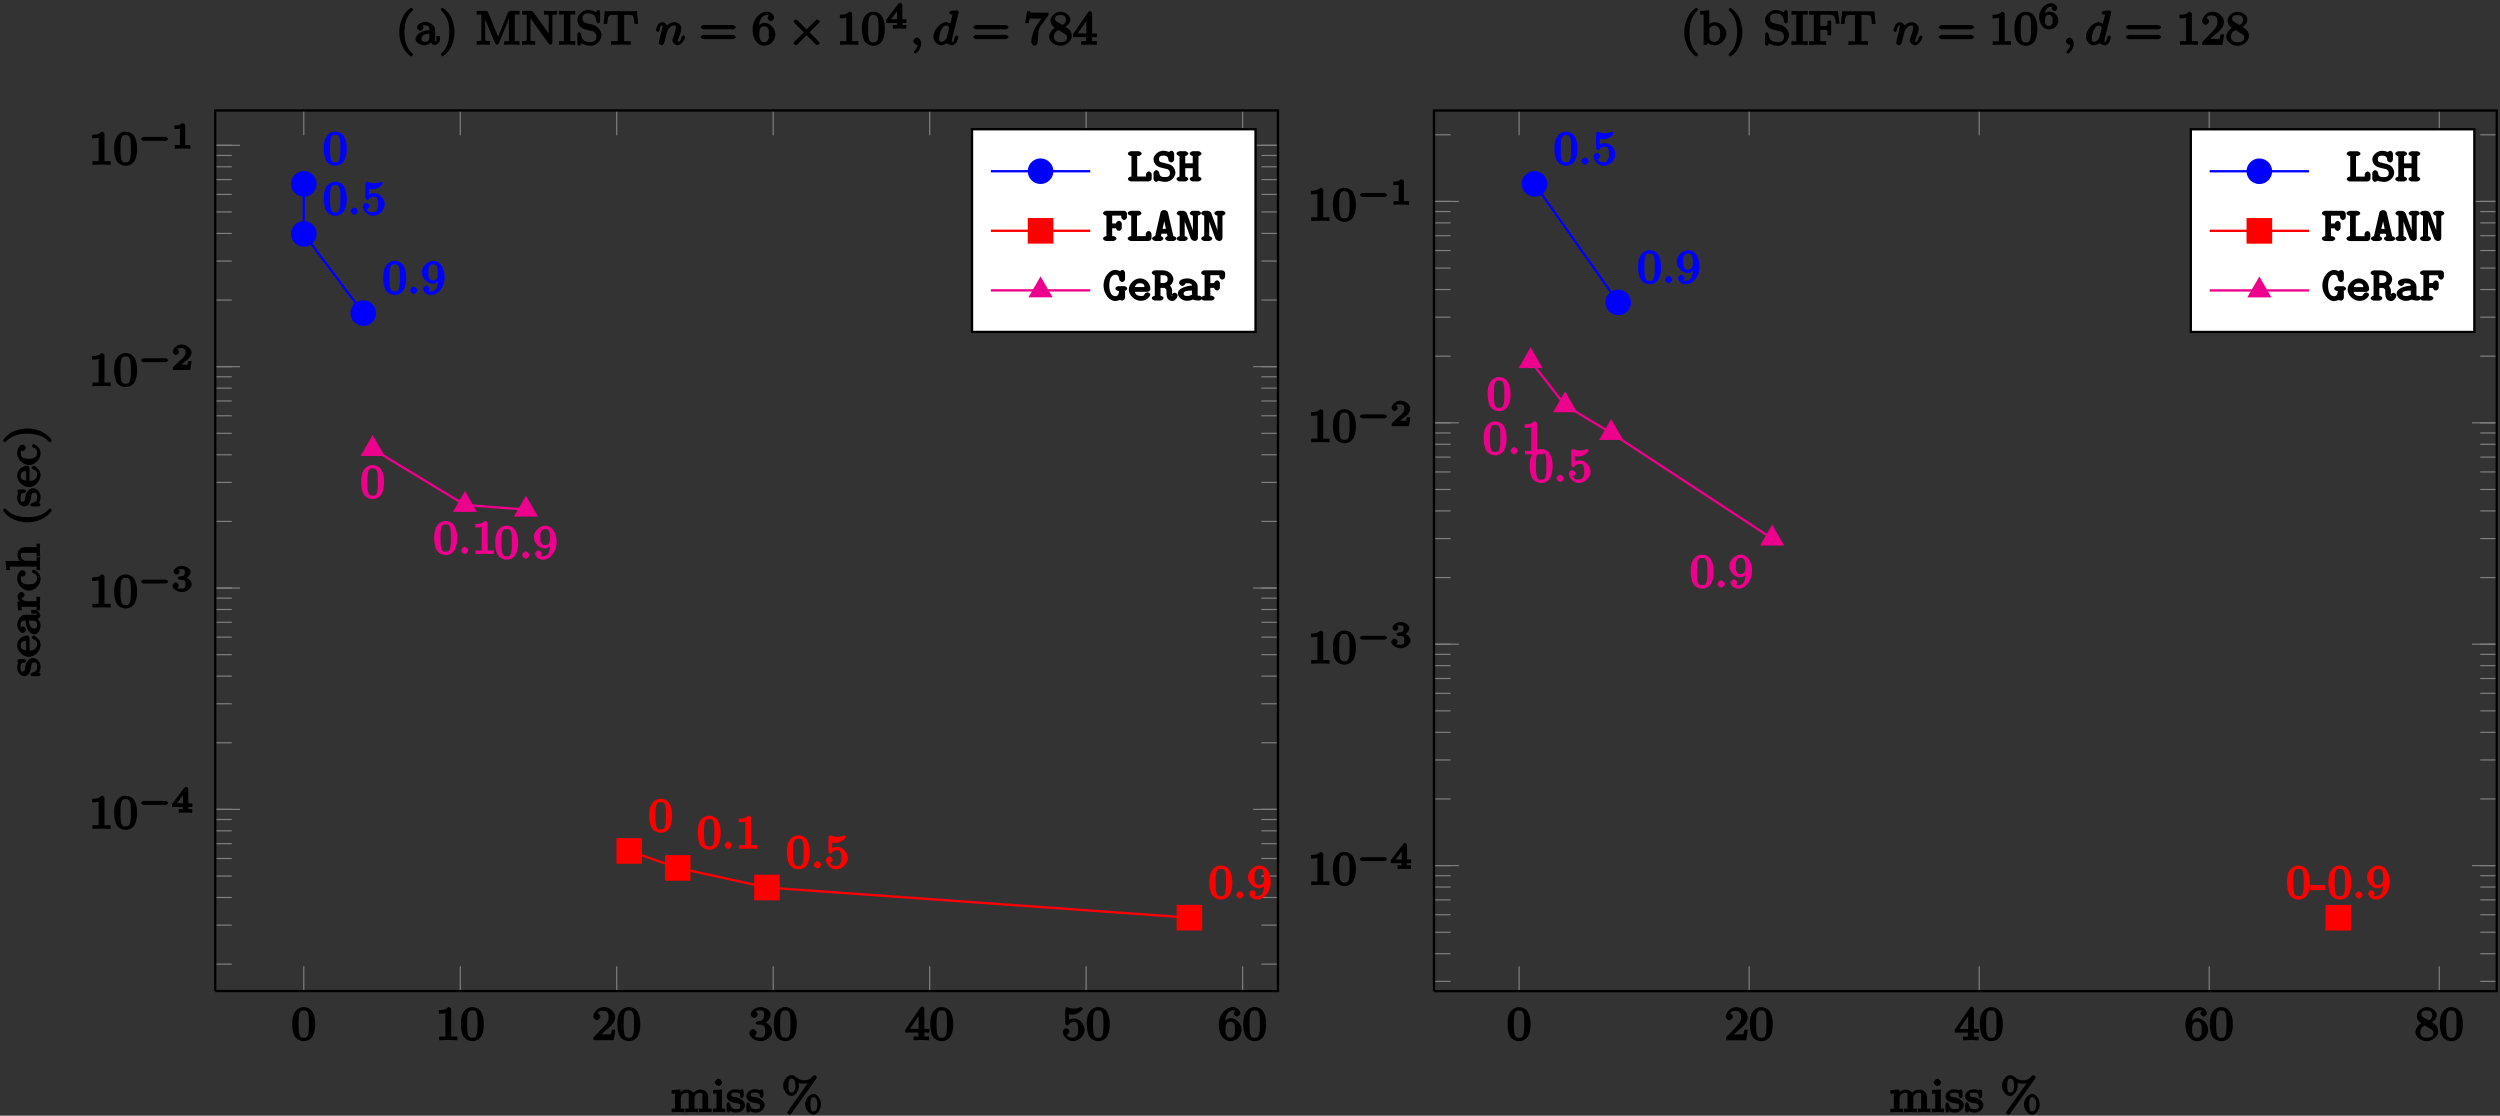 <?xml version="1.0" encoding="UTF-8"?>
<svg xmlns="http://www.w3.org/2000/svg" xmlns:xlink="http://www.w3.org/1999/xlink" width="428pt" height="191pt" viewBox="0 0 428 191" version="1.1">
<rect x="0" y="0" width="428" height="191" fill="#333333" stroke="none"/>
<defs>
<g>
<symbol overflow="visible" id="glyph0-0">
<path style="stroke:none;" d=""/>
</symbol>
<symbol overflow="visible" id="glyph0-1">
<path style="stroke:none;" d="M 4.078 -2.719 C 4.078 -3.578 3.938 -4.219 3.672 -4.734 C 3.328 -5.438 2.547 -5.672 2.109 -5.672 C 1.109 -5.672 0.609 -4.859 0.5 -4.641 L 0.438 -4.516 C 0.156 -3.922 0.141 -3.141 0.141 -2.719 C 0.141 -2.203 0.219 -1.266 0.594 -0.625 C 0.969 -0.047 1.688 0.172 2.109 0.172 C 2.5 0.172 3.312 -0.016 3.703 -0.797 C 4 -1.375 4.078 -2.203 4.078 -2.719 Z M 2.109 -0.422 C 1.844 -0.422 1.469 -0.359 1.312 -1.203 C 1.219 -1.656 1.219 -2.406 1.219 -2.828 C 1.219 -3.375 1.219 -3.922 1.312 -4.359 C 1.469 -5.172 1.906 -5.078 2.109 -5.078 C 2.375 -5.078 2.734 -5.125 2.906 -4.406 C 3 -3.953 3 -3.359 3 -2.828 C 3 -2.344 3 -1.641 2.906 -1.188 C 2.734 -0.344 2.375 -0.422 2.109 -0.422 Z M 2.109 -0.422 "/>
</symbol>
<symbol overflow="visible" id="glyph0-2">
<path style="stroke:none;" d="M 2.688 -5.266 C 2.688 -5.469 2.484 -5.672 2.188 -5.672 C 1.812 -5.297 1.516 -5.156 0.578 -5.156 L 0.578 -4.531 C 0.984 -4.531 1.406 -4.531 1.688 -4.656 L 1.688 -0.844 C 1.688 -0.547 1.844 -0.625 1.094 -0.625 L 0.625 -0.625 L 0.625 0.016 C 1.141 -0.031 1.828 -0.031 2.188 -0.031 C 2.547 -0.031 3.234 -0.031 3.75 0.016 L 3.75 -0.625 L 3.281 -0.625 C 2.531 -0.625 2.688 -0.547 2.688 -0.844 Z M 2.688 -5.266 "/>
</symbol>
<symbol overflow="visible" id="glyph0-3">
<path style="stroke:none;" d="M 2.375 -1.688 C 2.5 -1.797 2.844 -2.062 2.969 -2.172 C 3.453 -2.625 3.984 -3.203 3.984 -3.922 C 3.984 -4.875 3 -5.672 2.016 -5.672 C 1.047 -5.672 0.234 -4.75 0.234 -4.047 C 0.234 -3.656 0.734 -3.422 0.844 -3.422 C 1.016 -3.422 1.438 -3.719 1.438 -4.031 C 1.438 -4.438 0.859 -4.625 1.016 -4.625 C 1.172 -5.016 1.531 -5.031 1.922 -5.031 C 2.656 -5.031 2.859 -4.594 2.859 -3.922 C 2.859 -3.094 2.328 -2.609 1.391 -1.656 L 0.375 -0.609 C 0.281 -0.531 0.234 -0.375 0.234 0 L 3.719 0 L 4.016 -1.797 L 3.391 -1.797 C 3.344 -1.453 3.328 -1.172 3.234 -1.031 C 3.188 -0.969 2.719 -1.016 2.594 -1.016 L 1.172 -1.016 L 1.297 -0.703 Z M 2.375 -1.688 "/>
</symbol>
<symbol overflow="visible" id="glyph0-4">
<path style="stroke:none;" d="M 2.016 -2.656 C 2.641 -2.656 2.859 -2.375 2.859 -1.547 C 2.859 -0.547 2.484 -0.438 2.062 -0.438 C 1.625 -0.438 1.141 -0.547 1.078 -0.656 C 1.031 -0.656 1.406 -1.016 1.406 -1.281 C 1.406 -1.531 1.047 -1.906 0.781 -1.906 C 0.578 -1.906 0.156 -1.578 0.156 -1.266 C 0.156 -0.516 1.156 0.172 2.078 0.172 C 3.125 0.172 4.062 -0.75 4.062 -1.547 C 4.062 -2.203 3.344 -3 2.531 -3.172 L 2.531 -2.812 C 3.156 -3.031 3.812 -3.75 3.812 -4.391 C 3.812 -5.031 2.922 -5.672 2.094 -5.672 C 1.234 -5.672 0.391 -5.016 0.391 -4.422 C 0.391 -4.125 0.781 -3.812 1 -3.812 C 1.25 -3.812 1.578 -4.172 1.578 -4.406 C 1.578 -4.688 1.141 -4.984 1.328 -4.984 C 1.438 -5.125 1.922 -5.094 2.062 -5.094 C 2.266 -5.094 2.688 -5.219 2.688 -4.391 C 2.688 -3.828 2.516 -3.625 2.406 -3.5 C 2.156 -3.25 2.109 -3.297 1.625 -3.266 C 1.469 -3.25 1.219 -3.062 1.219 -2.953 C 1.219 -2.844 1.484 -2.656 1.625 -2.656 Z M 2.016 -2.656 "/>
</symbol>
<symbol overflow="visible" id="glyph0-5">
<path style="stroke:none;" d="M 3.328 -5.344 C 3.328 -5.5 3.141 -5.75 2.969 -5.75 C 2.875 -5.75 2.719 -5.688 2.641 -5.562 L 0.047 -1.797 L 0.047 -1.312 L 2.297 -1.312 L 2.297 -0.828 C 2.297 -0.531 2.469 -0.625 1.844 -0.625 L 1.469 -0.625 L 1.469 0.016 C 2.344 -0.031 2.359 -0.031 2.812 -0.031 C 3.266 -0.031 3.281 -0.031 4.141 0.016 L 4.141 -0.625 L 3.781 -0.625 C 3.156 -0.625 3.328 -0.531 3.328 -0.828 L 3.328 -1.312 L 4.172 -1.312 L 4.172 -1.938 L 3.328 -1.938 Z M 2.344 -4.688 L 2.344 -1.938 L 0.859 -1.938 L 2.672 -4.562 Z M 2.344 -4.688 "/>
</symbol>
<symbol overflow="visible" id="glyph0-6">
<path style="stroke:none;" d="M 1.109 -4.484 C 1.219 -4.453 1.531 -4.359 1.875 -4.359 C 2.875 -4.359 3.656 -5.25 3.656 -5.375 C 3.656 -5.453 3.422 -5.672 3.375 -5.672 C 3.359 -5.672 3.219 -5.609 3.172 -5.594 C 2.969 -5.5 2.594 -5.406 2.172 -5.406 C 1.703 -5.406 1.312 -5.531 1.125 -5.609 C 1.109 -5.609 0.969 -5.672 0.953 -5.672 C 0.859 -5.672 0.656 -5.391 0.656 -5.25 L 0.656 -2.922 C 0.656 -2.766 0.859 -2.5 0.984 -2.5 C 1.047 -2.5 1.188 -2.578 1.234 -2.641 C 1.328 -2.766 1.5 -3.109 2.188 -3.109 C 2.625 -3.109 2.656 -2.938 2.719 -2.781 C 2.859 -2.5 2.875 -2.125 2.875 -1.812 C 2.875 -1.516 2.922 -1.219 2.703 -0.875 C 2.547 -0.625 2.359 -0.438 1.938 -0.438 C 1.422 -0.438 1.094 -0.578 1.016 -0.828 C 0.75 -0.906 0.812 -0.906 0.812 -0.906 C 1.031 -0.906 1.391 -1.234 1.391 -1.484 C 1.391 -1.781 0.984 -2.062 0.828 -2.062 C 0.672 -2.062 0.234 -1.797 0.234 -1.453 C 0.234 -0.734 1.047 0.172 1.953 0.172 C 2.953 0.172 3.984 -0.781 3.984 -1.781 C 3.984 -2.703 3.125 -3.703 2.188 -3.703 C 1.797 -3.703 1.281 -3.516 1.297 -3.531 L 1.297 -4.422 Z M 1.109 -4.484 "/>
</symbol>
<symbol overflow="visible" id="glyph0-7">
<path style="stroke:none;" d="M 1.281 -2.828 C 1.281 -3.484 1.281 -3.938 1.562 -4.422 C 1.812 -4.828 2.094 -5.094 2.594 -5.094 C 2.75 -5.094 2.984 -5.125 2.969 -5.141 C 2.938 -5.141 2.719 -4.688 2.719 -4.594 C 2.719 -4.359 3.094 -4.047 3.281 -4.047 C 3.422 -4.047 3.844 -4.312 3.844 -4.609 C 3.844 -5.094 3.297 -5.672 2.578 -5.672 C 1.469 -5.672 0.156 -4.438 0.156 -2.703 C 0.156 -0.547 1.359 0.172 2.125 0.172 C 2.516 0.172 3.047 0.016 3.406 -0.328 C 3.734 -0.641 4.062 -1.109 4.062 -1.797 C 4.062 -2.844 3.078 -3.766 2.203 -3.766 C 1.625 -3.766 1.094 -3.219 0.906 -2.828 Z M 2.125 -0.438 C 1.703 -0.438 1.562 -0.672 1.453 -0.906 C 1.266 -1.266 1.312 -1.672 1.312 -1.969 C 1.312 -2.766 1.547 -3.172 2.172 -3.172 C 2.562 -3.172 2.672 -3.016 2.828 -2.734 C 2.984 -2.453 2.938 -2.219 2.938 -1.812 C 2.938 -1.406 2.984 -1.172 2.828 -0.891 C 2.625 -0.531 2.484 -0.438 2.125 -0.438 Z M 2.125 -0.438 "/>
</symbol>
<symbol overflow="visible" id="glyph0-8">
<path style="stroke:none;" d="M 1.797 -0.625 C 1.797 -0.891 1.406 -1.25 1.172 -1.25 C 0.906 -1.25 0.547 -0.859 0.547 -0.625 C 0.547 -0.359 0.953 0 1.172 0 C 1.438 0 1.797 -0.391 1.797 -0.625 Z M 1.797 -0.625 "/>
</symbol>
<symbol overflow="visible" id="glyph0-9">
<path style="stroke:none;" d="M 2.938 -2.531 C 2.938 -0.594 2.203 -0.438 1.734 -0.438 C 1.562 -0.438 1.281 -0.406 1.312 -0.375 C 1.297 -0.375 1.5 -0.828 1.5 -0.906 C 1.5 -1.141 1.125 -1.453 0.938 -1.453 C 0.797 -1.453 0.375 -1.188 0.375 -0.891 C 0.375 -0.344 1.016 0.172 1.75 0.172 C 2.844 0.172 4.062 -1.094 4.062 -2.812 C 4.062 -4.875 2.953 -5.672 2.141 -5.672 C 1.188 -5.672 0.156 -4.75 0.156 -3.703 C 0.156 -2.672 1.125 -1.75 2.031 -1.75 C 2.594 -1.75 3.109 -2.281 3.312 -2.688 L 2.938 -2.688 Z M 2.062 -2.328 C 1.688 -2.328 1.578 -2.453 1.406 -2.734 C 1.234 -3.031 1.281 -3.297 1.281 -3.703 C 1.281 -4.172 1.234 -4.375 1.438 -4.703 C 1.641 -4.984 1.766 -5.094 2.141 -5.094 C 2.672 -5.094 2.766 -4.625 2.797 -4.578 C 2.906 -4.312 2.922 -3.703 2.922 -3.531 C 2.922 -2.906 2.766 -2.328 2.062 -2.328 Z M 2.062 -2.328 "/>
</symbol>
<symbol overflow="visible" id="glyph0-10">
<path style="stroke:none;" d="M 6.406 -2.594 C 6.406 -3.25 5.938 -3.875 5.078 -3.875 C 4.344 -3.875 3.844 -3.328 3.719 -3.094 L 4.031 -2.969 C 3.891 -3.531 3.25 -3.875 2.734 -3.875 C 1.953 -3.875 1.406 -3.141 1.391 -3.109 L 1.672 -3.109 L 1.672 -3.891 L 0.141 -3.781 L 0.141 -3.156 C 0.875 -3.156 0.734 -3.297 0.734 -2.906 L 0.734 -0.812 C 0.734 -0.453 0.844 -0.625 0.141 -0.625 L 0.141 0.016 C 0.672 -0.031 1.016 -0.031 1.234 -0.031 C 1.469 -0.031 1.797 -0.031 2.328 0.016 L 2.328 -0.625 C 1.641 -0.625 1.719 -0.453 1.719 -0.812 L 1.719 -2.25 C 1.719 -3.078 2.172 -3.297 2.672 -3.297 C 3.188 -3.297 3.078 -3.062 3.078 -2.625 L 3.078 -0.812 C 3.078 -0.453 3.172 -0.625 2.484 -0.625 L 2.484 0.016 C 3.016 -0.031 3.359 -0.031 3.578 -0.031 C 3.812 -0.031 4.141 -0.031 4.672 0.016 L 4.672 -0.625 C 3.969 -0.625 4.062 -0.453 4.062 -0.812 L 4.062 -2.25 C 4.062 -3.078 4.516 -3.297 5.016 -3.297 C 5.531 -3.297 5.422 -3.062 5.422 -2.625 L 5.422 -0.812 C 5.422 -0.453 5.516 -0.625 4.828 -0.625 L 4.828 0.016 C 5.359 -0.031 5.703 -0.031 5.922 -0.031 C 6.156 -0.031 6.484 -0.031 7.016 0.016 L 7.016 -0.625 C 6.312 -0.625 6.406 -0.453 6.406 -0.812 Z M 6.406 -2.594 "/>
</symbol>
<symbol overflow="visible" id="glyph0-11">
<path style="stroke:none;" d="M 1.734 -5.094 C 1.734 -5.328 1.375 -5.719 1.109 -5.719 C 0.875 -5.719 0.484 -5.359 0.484 -5.094 C 0.484 -4.828 0.906 -4.469 1.109 -4.469 C 1.391 -4.469 1.734 -4.891 1.734 -5.094 Z M 0.172 -3.609 L 0.172 -3.156 C 0.875 -3.156 0.75 -3.297 0.75 -2.906 L 0.75 -0.812 C 0.75 -0.453 0.844 -0.625 0.141 -0.625 L 0.141 0.016 C 0.641 -0.031 1.094 -0.031 1.219 -0.031 C 1.312 -0.031 1.797 -0.031 2.25 0.016 L 2.25 -0.625 C 1.547 -0.625 1.703 -0.484 1.703 -0.797 L 1.703 -3.891 L 0.172 -3.781 Z M 0.172 -3.609 "/>
</symbol>
<symbol overflow="visible" id="glyph0-12">
<path style="stroke:none;" d="M 3.016 -3.531 C 3.016 -3.656 2.844 -3.922 2.734 -3.922 C 2.688 -3.922 2.531 -3.859 2.406 -3.734 C 2.391 -3.734 2.453 -3.719 2.438 -3.719 C 2.422 -3.719 2.531 -3.656 2.484 -3.688 C 2.359 -3.781 2 -3.922 1.641 -3.922 C 0.531 -3.922 0.094 -3.125 0.094 -2.75 C 0.094 -2.344 0.438 -1.984 0.469 -1.969 C 0.781 -1.734 1.094 -1.641 1.641 -1.547 C 2.016 -1.469 2.438 -1.547 2.438 -1 C 2.438 -0.688 2.422 -0.516 1.688 -0.516 C 0.875 -0.516 0.828 -0.953 0.719 -1.375 C 0.688 -1.469 0.5 -1.703 0.406 -1.703 C 0.281 -1.703 0.094 -1.453 0.094 -1.297 L 0.094 -0.312 C 0.094 -0.188 0.281 0.078 0.375 0.078 C 0.438 0.078 0.562 0.016 0.703 -0.141 C 0.75 -0.172 0.844 -0.281 0.75 -0.188 C 0.969 0.016 1.484 0.078 1.688 0.078 C 2.703 0.078 3.234 -0.688 3.234 -1.219 C 3.234 -1.594 2.828 -2.328 1.875 -2.516 C 1.812 -2.531 1.359 -2.609 1.328 -2.609 C 1.078 -2.656 0.891 -2.641 0.891 -2.969 C 0.891 -3.203 0.891 -3.359 1.641 -3.359 C 2.531 -3.359 2.375 -2.891 2.406 -2.656 C 2.406 -2.594 2.656 -2.391 2.703 -2.391 C 2.844 -2.391 3.016 -2.625 3.016 -2.781 Z M 3.016 -3.531 "/>
</symbol>
<symbol overflow="visible" id="glyph0-13">
<path style="stroke:none;" d="M 5.922 -5.688 C 6 -5.781 6.047 -5.953 6.047 -5.969 C 6.047 -6.078 5.781 -6.344 5.688 -6.344 C 5.594 -6.344 5.422 -6.234 5.375 -6.172 C 5.016 -5.734 4.641 -5.453 3.906 -5.453 C 3.609 -5.453 3.094 -5.469 2.469 -6.016 C 2.312 -6.141 2.016 -6.344 1.703 -6.344 C 1.062 -6.344 0.281 -5.484 0.281 -4.562 C 0.281 -3.609 1.078 -2.766 1.703 -2.766 C 2.328 -2.766 3 -3.672 3 -4.547 C 3 -4.938 2.906 -5.234 3 -5 C 3.125 -4.922 3.828 -4.875 3.922 -4.875 C 4.109 -4.875 4.688 -4.953 4.922 -5.078 L 4.719 -5.266 L 1.125 -0.219 C 1.047 -0.109 0.984 0.031 0.984 0.078 C 0.984 0.188 1.266 0.453 1.359 0.453 C 1.438 0.453 1.609 0.359 1.672 0.266 Z M 1.719 -3.359 C 1.578 -3.359 1.188 -3.25 1.188 -4.547 C 1.188 -5.859 1.562 -5.75 1.719 -5.75 C 2.141 -5.75 2.375 -5.375 2.375 -4.562 C 2.375 -3.719 2.125 -3.359 1.719 -3.359 Z M 6.75 -1.344 C 6.75 -2.25 6.078 -3.125 5.469 -3.125 C 4.828 -3.125 4.047 -2.266 4.047 -1.344 C 4.047 -0.391 4.844 0.453 5.469 0.453 C 6.094 0.453 6.75 -0.453 6.75 -1.344 Z M 5.484 -0.141 C 5.344 -0.141 4.953 -0.031 4.953 -1.344 C 4.953 -2.656 5.328 -2.547 5.484 -2.547 C 5.891 -2.547 6.141 -2.172 6.141 -1.344 C 6.141 -0.5 5.891 -0.141 5.484 -0.141 Z M 5.484 -0.141 "/>
</symbol>
<symbol overflow="visible" id="glyph0-14">
<path style="stroke:none;" d="M 2.656 1.984 C 2.719 1.984 3 1.812 3 1.719 C 3 1.688 2.938 1.547 2.828 1.438 C 1.734 0.422 1.516 -0.938 1.516 -2.172 C 1.516 -4.469 2.422 -5.422 2.828 -5.781 C 2.938 -5.891 3 -6.031 3 -6.062 C 3 -6.109 2.781 -6.344 2.703 -6.344 C 2.578 -6.344 2.047 -5.875 1.969 -5.812 C 0.906 -4.688 0.625 -3.125 0.625 -2.172 C 0.625 -0.391 1.438 1.172 2.594 1.984 Z M 2.656 1.984 "/>
</symbol>
<symbol overflow="visible" id="glyph0-15">
<path style="stroke:none;" d="M 3.531 -2.562 C 3.531 -3.344 2.594 -3.922 1.859 -3.922 C 1.203 -3.922 0.422 -3.484 0.422 -2.953 C 0.422 -2.719 0.781 -2.391 0.984 -2.391 C 1.219 -2.391 1.547 -2.734 1.547 -2.953 C 1.547 -3.141 1.25 -3.453 1.062 -3.5 L 1.188 -3.188 C 1.484 -3.391 1.797 -3.328 1.844 -3.328 C 2.297 -3.328 2.547 -3.203 2.547 -2.547 L 2.547 -2.484 C 2.281 -2.469 1.75 -2.438 1.188 -2.203 C 0.484 -1.906 0.156 -1.266 0.156 -1 C 0.156 -0.312 1.156 0.078 1.703 0.078 C 2.281 0.078 2.766 -0.297 2.953 -0.625 L 2.625 -0.75 C 2.672 -0.453 3.062 0.047 3.422 0.047 C 3.5 0.047 4.359 -0.172 4.359 -0.906 L 4.359 -1.516 L 3.734 -1.516 L 3.734 -0.906 C 3.734 -0.578 3.812 -0.625 3.641 -0.625 C 3.344 -0.625 3.531 -0.812 3.531 -0.906 Z M 2.547 -1.312 C 2.547 -0.531 2.094 -0.516 1.766 -0.516 C 1.359 -0.516 1.188 -0.609 1.188 -0.984 C 1.188 -1.516 1.5 -1.875 2.547 -1.906 Z M 2.547 -1.312 "/>
</symbol>
<symbol overflow="visible" id="glyph0-16">
<path style="stroke:none;" d="M 2.641 -2.172 C 2.641 -2.938 2.469 -3.969 1.969 -4.906 C 1.578 -5.641 0.719 -6.344 0.578 -6.344 C 0.5 -6.344 0.281 -6.109 0.281 -6.062 C 0.281 -6.031 0.344 -5.891 0.438 -5.797 C 1.547 -4.734 1.75 -3.406 1.75 -2.172 C 1.75 0.109 0.859 1.062 0.453 1.438 C 0.344 1.531 0.281 1.672 0.281 1.719 C 0.281 1.75 0.5 1.984 0.578 1.984 C 0.703 1.984 1.234 1.531 1.297 1.453 C 2.359 0.344 2.641 -1.219 2.641 -2.172 Z M 2.641 -2.172 "/>
</symbol>
<symbol overflow="visible" id="glyph0-17">
<path style="stroke:none;" d="M 2.203 -5.438 C 2.141 -5.609 1.953 -5.812 1.734 -5.812 L 0.203 -5.812 L 0.203 -5.172 L 0.562 -5.172 C 1.172 -5.172 1 -5.281 1 -4.984 L 1 -1.031 C 1 -0.828 1.188 -0.625 0.203 -0.625 L 0.203 0.016 C 0.75 -0.031 1.125 -0.031 1.328 -0.031 C 1.531 -0.031 1.906 -0.031 2.453 0.016 L 2.453 -0.625 C 1.469 -0.625 1.656 -0.828 1.656 -1.031 L 1.656 -5.203 L 1.406 -4.953 L 3.297 -0.375 C 3.344 -0.266 3.562 0 3.672 0 C 3.781 0 4 -0.281 4.047 -0.375 L 5.938 -5.016 L 5.703 -5.266 L 5.703 -0.828 C 5.703 -0.531 5.875 -0.625 5.266 -0.625 L 4.906 -0.625 L 4.906 0.016 C 5.719 -0.031 5.734 -0.031 6.219 -0.031 C 6.703 -0.031 6.719 -0.031 7.531 0.016 L 7.531 -0.625 L 7.188 -0.625 C 6.562 -0.625 6.734 -0.531 6.734 -0.828 L 6.734 -4.984 C 6.734 -5.281 6.562 -5.172 7.188 -5.172 L 7.531 -5.172 L 7.531 -5.812 L 6.016 -5.812 C 5.797 -5.812 5.594 -5.609 5.531 -5.453 L 3.688 -0.938 L 4.062 -0.938 Z M 2.203 -5.438 "/>
</symbol>
<symbol overflow="visible" id="glyph0-18">
<path style="stroke:none;" d="M 2.062 -5.641 C 1.969 -5.75 1.844 -5.812 1.688 -5.812 L 0.156 -5.812 L 0.156 -5.172 L 0.578 -5.172 C 0.719 -5.172 0.781 -5.172 0.938 -5.156 C 1.141 -5.141 0.969 -5.312 0.969 -5.156 L 0.969 -1.031 C 0.969 -0.828 1.156 -0.625 0.156 -0.625 L 0.156 0.016 C 0.703 -0.031 1.078 -0.031 1.297 -0.031 C 1.5 -0.031 1.875 -0.031 2.422 0.016 L 2.422 -0.625 C 1.422 -0.625 1.609 -0.828 1.609 -1.031 L 1.609 -5.094 L 1.297 -4.969 L 4.734 -0.172 C 4.812 -0.078 4.969 0 5.047 0 C 5.172 0 5.359 -0.266 5.359 -0.406 L 5.359 -4.766 C 5.359 -4.984 5.172 -5.172 6.172 -5.172 L 6.172 -5.828 C 5.625 -5.781 5.25 -5.781 5.047 -5.781 C 4.844 -5.781 4.469 -5.781 3.906 -5.828 L 3.906 -5.172 C 4.906 -5.172 4.719 -4.984 4.719 -4.766 L 4.719 -1.375 L 5.031 -1.5 Z M 2.062 -5.641 "/>
</symbol>
<symbol overflow="visible" id="glyph0-19">
<path style="stroke:none;" d="M 2.078 -4.984 C 2.078 -5.281 1.906 -5.172 2.547 -5.172 L 2.922 -5.172 L 2.922 -5.812 C 2.094 -5.781 2.078 -5.781 1.516 -5.781 C 0.969 -5.781 0.953 -5.781 0.125 -5.812 L 0.125 -5.172 L 0.5 -5.172 C 1.125 -5.172 0.969 -5.281 0.969 -4.984 L 0.969 -0.828 C 0.969 -0.531 1.125 -0.625 0.5 -0.625 L 0.125 -0.625 L 0.125 0.016 C 0.953 -0.031 0.969 -0.031 1.516 -0.031 C 2.078 -0.031 2.094 -0.031 2.922 0.016 L 2.922 -0.625 L 2.547 -0.625 C 1.906 -0.625 2.078 -0.531 2.078 -0.828 Z M 2.078 -4.984 "/>
</symbol>
<symbol overflow="visible" id="glyph0-20">
<path style="stroke:none;" d="M 1.859 -3.688 C 1.344 -3.812 1.156 -4.031 1.156 -4.516 C 1.156 -5.047 1.438 -5.375 2.125 -5.375 C 3.5 -5.375 3.5 -4.266 3.531 -3.953 C 3.547 -3.875 3.75 -3.641 3.859 -3.641 C 3.984 -3.641 4.172 -3.875 4.172 -4.031 L 4.172 -5.594 C 4.172 -5.719 3.984 -5.969 3.875 -5.969 C 3.812 -5.969 3.672 -5.891 3.609 -5.812 L 3.438 -5.531 C 3.203 -5.797 2.562 -5.969 2.125 -5.969 C 1.172 -5.969 0.281 -5.078 0.281 -4.266 C 0.281 -3.656 0.672 -3.203 0.828 -3.047 C 1.109 -2.75 1.516 -2.641 2.375 -2.438 C 3.062 -2.281 3.047 -2.312 3.312 -2.031 C 3.391 -1.938 3.531 -1.797 3.531 -1.406 C 3.531 -0.859 3.297 -0.469 2.547 -0.469 C 1.672 -0.469 0.953 -0.703 0.906 -1.812 C 0.891 -1.938 0.703 -2.172 0.594 -2.172 C 0.469 -2.172 0.281 -1.922 0.281 -1.781 L 0.281 -0.219 C 0.281 -0.094 0.469 0.172 0.578 0.172 C 0.641 0.172 0.766 0.094 0.828 0.016 C 0.859 -0.031 0.891 -0.109 1.016 -0.281 C 1.359 0.016 2.078 0.172 2.562 0.172 C 3.547 0.172 4.406 -0.812 4.406 -1.656 C 4.406 -2.344 3.766 -3.25 2.953 -3.438 Z M 1.859 -3.688 "/>
</symbol>
<symbol overflow="visible" id="glyph0-21">
<path style="stroke:none;" d="M 5.641 -5.75 L 0.281 -5.75 L 0.094 -3.578 L 0.719 -3.578 C 0.844 -5.109 0.844 -5.125 2.062 -5.125 C 2.219 -5.125 2.469 -5.125 2.531 -5.109 C 2.672 -5.078 2.5 -5.172 2.5 -4.984 L 2.5 -0.844 C 2.5 -0.562 2.688 -0.625 1.859 -0.625 L 1.359 -0.625 L 1.359 0.016 C 1.844 -0.031 2.703 -0.031 3.047 -0.031 C 3.391 -0.031 4.25 -0.031 4.734 0.016 L 4.734 -0.625 L 4.25 -0.625 C 3.422 -0.625 3.609 -0.562 3.609 -0.844 L 3.609 -4.984 C 3.609 -5.156 3.422 -5.078 3.578 -5.109 C 3.656 -5.125 3.891 -5.125 4.047 -5.125 C 5.266 -5.125 5.25 -5.109 5.375 -3.578 L 6 -3.578 L 5.812 -5.75 Z M 5.641 -5.75 "/>
</symbol>
<symbol overflow="visible" id="glyph0-22">
<path style="stroke:none;" d="M 5.828 -2.656 C 5.938 -2.656 6.281 -2.844 6.281 -3.016 C 6.281 -3.203 5.906 -3.391 5.797 -3.391 L 0.781 -3.391 C 0.656 -3.391 0.281 -3.203 0.281 -3.016 C 0.281 -2.844 0.625 -2.656 0.75 -2.656 Z M 5.797 -0.969 C 5.906 -0.969 6.281 -1.141 6.281 -1.328 C 6.281 -1.516 5.938 -1.703 5.828 -1.703 L 0.75 -1.703 C 0.625 -1.703 0.281 -1.516 0.281 -1.328 C 0.281 -1.141 0.656 -0.969 0.781 -0.969 Z M 5.797 -0.969 "/>
</symbol>
<symbol overflow="visible" id="glyph0-23">
<path style="stroke:none;" d="M 4.156 -4.906 C 4.234 -5 4.281 -5.141 4.281 -5.5 L 2.078 -5.5 C 1.875 -5.5 1.641 -5.5 1.438 -5.516 C 1.016 -5.547 1.188 -5.438 1.125 -5.75 L 0.578 -5.75 L 0.25 -3.703 L 0.875 -3.703 C 0.922 -4.016 0.953 -4.438 1.078 -4.5 C 1.016 -4.484 1.625 -4.484 1.734 -4.484 L 3.047 -4.484 L 2.469 -3.688 C 1.562 -2.484 1.312 -1.094 1.312 -0.469 C 1.312 -0.375 1.5 0.172 1.875 0.172 C 2.25 0.172 2.438 -0.375 2.438 -0.469 L 2.438 -0.859 C 2.438 -2 2.578 -2.812 2.969 -3.328 Z M 4.156 -4.906 "/>
</symbol>
<symbol overflow="visible" id="glyph0-24">
<path style="stroke:none;" d="M 2.641 -2.875 C 3.094 -3.094 3.812 -3.672 3.812 -4.297 C 3.812 -5.047 2.859 -5.672 2.125 -5.672 C 1.281 -5.672 0.391 -4.906 0.391 -4.156 C 0.391 -3.859 0.562 -3.453 0.75 -3.234 C 0.891 -3.062 0.922 -3.047 1.172 -2.891 C 0.562 -2.609 0.156 -1.844 0.156 -1.391 C 0.156 -0.516 1.234 0.172 2.109 0.172 C 3.078 0.172 4.062 -0.672 4.062 -1.516 C 4.062 -2.031 3.734 -2.484 3.609 -2.625 C 3.469 -2.75 3.453 -2.75 3 -3.047 Z M 1.531 -3.938 C 1.312 -4.078 1.172 -4.172 1.172 -4.453 C 1.172 -4.953 1.531 -5.094 2.109 -5.094 C 2.719 -5.094 3.047 -4.859 3.047 -4.297 C 3.047 -3.828 2.875 -3.625 2.422 -3.406 Z M 1.672 -2.594 C 1.703 -2.578 2.609 -2.016 2.734 -1.922 C 2.875 -1.859 3.234 -1.734 3.234 -1.25 C 3.234 -0.641 2.766 -0.438 2.125 -0.438 C 1.406 -0.438 0.984 -0.734 0.984 -1.391 C 0.984 -1.984 1.25 -2.281 1.781 -2.531 Z M 1.672 -2.594 "/>
</symbol>
<symbol overflow="visible" id="glyph0-25">
<path style="stroke:none;" d="M 2.531 -1.641 L 2.531 -2.344 L -0.094 -2.344 L -0.094 -1.453 L 2.531 -1.453 Z M 2.531 -1.641 "/>
</symbol>
<symbol overflow="visible" id="glyph0-26">
<path style="stroke:none;" d="M 1.469 -5.891 L 0.094 -5.797 L 0.094 -5.172 C 0.828 -5.172 0.688 -5.312 0.688 -4.922 L 0.688 0 L 1.234 0 L 1.422 -0.344 C 1.469 -0.281 1.984 0.078 2.531 0.078 C 3.531 0.078 4.594 -0.891 4.594 -1.906 C 4.594 -2.906 3.594 -3.875 2.625 -3.875 C 1.984 -3.875 1.469 -3.484 1.328 -3.344 L 1.656 -3.219 L 1.656 -5.906 Z M 1.672 -2.703 C 1.672 -2.859 1.625 -2.734 1.734 -2.891 C 1.969 -3.172 2.219 -3.297 2.578 -3.297 C 2.984 -3.297 3.156 -3.094 3.328 -2.859 C 3.453 -2.641 3.516 -2.5 3.516 -1.906 C 3.516 -1.734 3.562 -1.297 3.281 -0.922 C 3 -0.562 2.75 -0.516 2.5 -0.516 C 2.109 -0.516 1.922 -0.656 1.719 -0.969 C 1.625 -1.109 1.672 -1 1.672 -1.141 Z M 1.672 -2.703 "/>
</symbol>
<symbol overflow="visible" id="glyph0-27">
<path style="stroke:none;" d="M 4.938 -5.781 L 0.156 -5.781 L 0.156 -5.156 L 0.531 -5.156 C 1.141 -5.156 0.969 -5.25 0.969 -4.953 L 0.969 -0.828 C 0.969 -0.531 1.141 -0.625 0.531 -0.625 L 0.156 -0.625 L 0.156 0.016 C 1.031 -0.031 1.047 -0.031 1.578 -0.031 C 1.953 -0.031 2.531 -0.031 3.078 0.016 L 3.078 -0.625 L 2.641 -0.625 C 1.891 -0.625 2.078 -0.562 2.078 -0.844 L 2.078 -2.578 L 2.625 -2.578 C 3.406 -2.578 3.312 -2.516 3.312 -1.656 L 3.938 -1.656 L 3.938 -4.141 L 3.312 -4.141 C 3.312 -3.281 3.406 -3.219 2.625 -3.219 L 2.078 -3.219 L 2.078 -5.016 C 2.078 -5.281 1.906 -5.156 2.266 -5.156 L 3.328 -5.156 C 4.625 -5.156 4.594 -4.844 4.75 -3.609 L 5.375 -3.609 L 5.094 -5.781 Z M 4.938 -5.781 "/>
</symbol>
<symbol overflow="visible" id="glyph1-0">
<path style="stroke:none;" d=""/>
</symbol>
<symbol overflow="visible" id="glyph1-1">
<path style="stroke:none;" d="M 4.766 -1.344 C 4.859 -1.344 5.203 -1.516 5.203 -1.672 C 5.203 -1.828 4.859 -2.016 4.766 -2.016 L 1 -2.016 C 0.891 -2.016 0.547 -1.828 0.547 -1.672 C 0.547 -1.516 0.891 -1.344 1 -1.344 Z M 4.766 -1.344 "/>
</symbol>
<symbol overflow="visible" id="glyph2-0">
<path style="stroke:none;" d=""/>
</symbol>
<symbol overflow="visible" id="glyph2-1">
<path style="stroke:none;" d="M 3.578 -1.172 L 3.578 -1.609 L 2.875 -1.609 L 2.875 -4.062 C 2.875 -4.188 2.672 -4.438 2.531 -4.438 C 2.422 -4.438 2.266 -4.359 2.203 -4.281 L 0.078 -1.469 L 0.078 -0.984 L 1.938 -0.984 L 1.938 -0.703 C 1.938 -0.5 2.141 -0.625 1.641 -0.625 L 1.25 -0.625 L 1.25 0.016 C 1.578 0 2.141 -0.031 2.406 -0.031 C 2.672 -0.031 3.234 0 3.547 0.016 L 3.547 -0.625 L 3.172 -0.625 C 2.672 -0.625 2.875 -0.5 2.875 -0.703 L 2.875 -0.984 L 3.578 -0.984 Z M 1.969 -3.578 L 1.969 -1.609 L 0.922 -1.609 L 2.312 -3.453 Z M 1.969 -3.578 "/>
</symbol>
<symbol overflow="visible" id="glyph2-2">
<path style="stroke:none;" d="M 1.766 -1.984 C 2.266 -1.984 2.406 -1.844 2.406 -1.234 C 2.406 -0.578 2.219 -0.484 1.781 -0.484 C 1.609 -0.484 1.141 -0.453 1.094 -0.516 C 0.969 -0.5 1.25 -0.844 1.25 -1.016 C 1.25 -1.219 0.922 -1.547 0.719 -1.547 C 0.562 -1.547 0.172 -1.25 0.172 -1 C 0.172 -0.406 1.031 0.125 1.797 0.125 C 2.688 0.125 3.469 -0.641 3.469 -1.234 C 3.469 -1.672 2.938 -2.328 2.219 -2.5 L 2.219 -2.109 C 2.703 -2.266 3.281 -2.844 3.281 -3.344 C 3.281 -3.812 2.516 -4.375 1.797 -4.375 C 1.094 -4.375 0.359 -3.859 0.359 -3.359 C 0.359 -3.109 0.766 -2.844 0.891 -2.844 C 1.047 -2.844 1.406 -3.141 1.406 -3.344 C 1.406 -3.531 1.078 -3.844 1.297 -3.812 C 1.328 -3.844 1.734 -3.781 1.797 -3.781 C 2.094 -3.781 2.281 -3.844 2.281 -3.344 C 2.281 -3.016 2.297 -2.641 1.688 -2.594 C 1.578 -2.594 1.422 -2.578 1.375 -2.578 C 1.312 -2.578 1.047 -2.375 1.047 -2.281 C 1.047 -2.188 1.312 -1.984 1.406 -1.984 Z M 1.766 -1.984 "/>
</symbol>
<symbol overflow="visible" id="glyph2-3">
<path style="stroke:none;" d="M 3.219 -1.516 L 2.828 -1.516 C 2.781 -1.234 2.781 -0.969 2.688 -0.906 C 2.656 -0.875 2.312 -0.938 2.219 -0.938 L 1.109 -0.938 L 1.25 -0.594 L 2.016 -1.219 C 2.219 -1.375 2.75 -1.766 2.938 -1.938 C 3.109 -2.125 3.422 -2.562 3.422 -2.984 C 3.422 -3.734 2.547 -4.375 1.734 -4.375 C 0.969 -4.375 0.234 -3.672 0.234 -3.109 C 0.234 -2.797 0.688 -2.562 0.75 -2.562 C 0.906 -2.562 1.281 -2.875 1.281 -3.094 C 1.281 -3.219 1 -3.609 1.016 -3.609 C 1.078 -3.719 1.234 -3.75 1.656 -3.75 C 2.281 -3.75 2.406 -3.484 2.406 -2.984 C 2.406 -2.562 2.188 -2.266 1.766 -1.891 L 0.359 -0.594 C 0.297 -0.531 0.234 -0.391 0.234 0 L 3.203 0 L 3.453 -1.516 Z M 3.219 -1.516 "/>
</symbol>
<symbol overflow="visible" id="glyph2-4">
<path style="stroke:none;" d="M 2.344 -4 C 2.344 -4.172 2.125 -4.375 1.859 -4.375 C 1.406 -3.938 0.938 -3.984 0.516 -3.984 L 0.516 -3.359 C 0.875 -3.359 1.281 -3.359 1.438 -3.438 L 1.438 -0.703 C 1.438 -0.516 1.641 -0.625 1.016 -0.625 L 0.562 -0.625 L 0.562 0.016 C 1.094 -0.031 1.562 -0.031 1.891 -0.031 C 2.219 -0.031 2.688 -0.031 3.219 0.016 L 3.219 -0.625 L 2.766 -0.625 C 2.141 -0.625 2.344 -0.516 2.344 -0.703 Z M 2.344 -4 "/>
</symbol>
<symbol overflow="visible" id="glyph2-5">
<path style="stroke:none;" d="M 1.172 -2.172 C 1.172 -2.484 1.125 -2.844 1.344 -3.203 C 1.609 -3.656 1.859 -3.781 2.219 -3.781 C 2.359 -3.781 2.484 -3.812 2.391 -3.922 C 2.562 -3.953 2.312 -3.594 2.312 -3.5 C 2.312 -3.344 2.625 -3.016 2.812 -3.016 C 2.984 -3.016 3.297 -3.328 3.297 -3.516 C 3.297 -3.875 2.828 -4.375 2.219 -4.375 C 1.281 -4.375 0.172 -3.375 0.172 -2.094 C 0.172 -0.641 1.047 0.125 1.844 0.125 C 2.078 0.125 2.625 0.031 2.984 -0.328 C 3.172 -0.516 3.469 -0.891 3.469 -1.422 C 3.469 -1.625 3.391 -2.141 3.016 -2.484 C 2.812 -2.672 2.406 -2.938 1.906 -2.938 C 1.484 -2.938 1.031 -2.672 0.828 -2.312 Z M 1.844 -0.484 C 1 -0.484 1.188 -1.312 1.188 -1.547 C 1.188 -2.062 1.328 -2.359 1.875 -2.359 C 2.188 -2.359 2.219 -2.297 2.359 -2.094 C 2.531 -1.859 2.469 -1.734 2.469 -1.422 C 2.469 -1 2.516 -0.938 2.312 -0.703 C 2.172 -0.516 2.125 -0.484 1.844 -0.484 Z M 1.844 -0.484 "/>
</symbol>
<symbol overflow="visible" id="glyph3-0">
<path style="stroke:none;" d=""/>
</symbol>
<symbol overflow="visible" id="glyph3-1">
<path style="stroke:none;" d="M -3.531 -3.016 C -3.656 -3.016 -3.922 -2.844 -3.922 -2.734 C -3.922 -2.688 -3.859 -2.531 -3.734 -2.406 C -3.734 -2.391 -3.719 -2.453 -3.719 -2.438 C -3.719 -2.422 -3.656 -2.531 -3.688 -2.484 C -3.781 -2.359 -3.922 -2 -3.922 -1.641 C -3.922 -0.531 -3.125 -0.094 -2.75 -0.094 C -2.344 -0.094 -1.984 -0.438 -1.969 -0.469 C -1.734 -0.781 -1.641 -1.094 -1.547 -1.641 C -1.469 -2.016 -1.547 -2.438 -1 -2.438 C -0.688 -2.438 -0.516 -2.422 -0.516 -1.688 C -0.516 -0.875 -0.953 -0.828 -1.375 -0.719 C -1.469 -0.688 -1.703 -0.5 -1.703 -0.406 C -1.703 -0.281 -1.453 -0.094 -1.297 -0.094 L -0.312 -0.094 C -0.188 -0.094 0.078 -0.281 0.078 -0.375 C 0.078 -0.438 0.016 -0.562 -0.141 -0.703 C -0.172 -0.75 -0.281 -0.844 -0.188 -0.75 C 0.016 -0.969 0.078 -1.484 0.078 -1.688 C 0.078 -2.703 -0.688 -3.234 -1.219 -3.234 C -1.594 -3.234 -2.328 -2.828 -2.516 -1.875 C -2.531 -1.812 -2.609 -1.359 -2.609 -1.328 C -2.656 -1.078 -2.641 -0.891 -2.969 -0.891 C -3.203 -0.891 -3.359 -0.891 -3.359 -1.641 C -3.359 -2.531 -2.891 -2.375 -2.656 -2.406 C -2.594 -2.406 -2.391 -2.656 -2.391 -2.703 C -2.391 -2.844 -2.625 -3.016 -2.781 -3.016 Z M -3.531 -3.016 "/>
</symbol>
<symbol overflow="visible" id="glyph3-2">
<path style="stroke:none;" d="M -1.812 -3.297 C -1.812 -3.469 -2 -3.703 -2.188 -3.703 C -2.891 -3.703 -3.922 -3.125 -3.922 -2 C -3.922 -1.016 -2.922 -0.047 -1.922 -0.047 C -0.906 -0.047 0.078 -1.094 0.078 -2.109 C 0.078 -3.109 -0.953 -3.703 -1.141 -3.703 C -1.172 -3.703 -1.438 -3.484 -1.438 -3.391 C -1.438 -3.297 -1.188 -3.094 -1.141 -3.078 C -0.375 -2.781 -0.531 -2.297 -0.531 -2.156 C -0.531 -1.797 -0.641 -1.547 -1.016 -1.312 C -1.375 -1.078 -1.766 -1.125 -1.812 -1.125 Z M -2.203 -1.141 C -3.328 -1.219 -3.328 -1.703 -3.328 -2 C -3.328 -2.938 -2.391 -2.766 -2.391 -2.766 L -2.391 -1.141 Z M -2.203 -1.141 "/>
</symbol>
<symbol overflow="visible" id="glyph3-3">
<path style="stroke:none;" d="M -2.562 -3.531 C -3.344 -3.531 -3.922 -2.594 -3.922 -1.859 C -3.922 -1.203 -3.484 -0.422 -2.953 -0.422 C -2.719 -0.422 -2.391 -0.781 -2.391 -0.984 C -2.391 -1.219 -2.734 -1.547 -2.953 -1.547 C -3.141 -1.547 -3.453 -1.25 -3.5 -1.062 L -3.188 -1.188 C -3.391 -1.484 -3.328 -1.797 -3.328 -1.844 C -3.328 -2.297 -3.203 -2.547 -2.547 -2.547 L -2.484 -2.547 C -2.469 -2.281 -2.438 -1.75 -2.203 -1.188 C -1.906 -0.484 -1.266 -0.156 -1 -0.156 C -0.312 -0.156 0.078 -1.156 0.078 -1.703 C 0.078 -2.281 -0.297 -2.766 -0.625 -2.953 L -0.75 -2.625 C -0.453 -2.672 0.047 -3.062 0.047 -3.422 C 0.047 -3.5 -0.172 -4.359 -0.906 -4.359 L -1.516 -4.359 L -1.516 -3.734 L -0.906 -3.734 C -0.578 -3.734 -0.625 -3.812 -0.625 -3.641 C -0.625 -3.344 -0.812 -3.531 -0.906 -3.531 Z M -1.312 -2.547 C -0.531 -2.547 -0.516 -2.094 -0.516 -1.766 C -0.516 -1.359 -0.609 -1.188 -0.984 -1.188 C -1.516 -1.188 -1.875 -1.5 -1.906 -2.547 Z M -1.312 -2.547 "/>
</symbol>
<symbol overflow="visible" id="glyph3-4">
<path style="stroke:none;" d="M -2 -1.656 C -2.594 -1.656 -3.281 -1.719 -3.297 -2.484 L -3.609 -2.344 C -3.562 -2.297 -3.375 -2.156 -3.203 -2.156 C -2.953 -2.156 -2.656 -2.547 -2.656 -2.703 C -2.656 -2.891 -2.969 -3.25 -3.203 -3.25 C -3.469 -3.25 -3.875 -2.812 -3.875 -2.453 C -3.875 -1.938 -3.312 -1.391 -3.047 -1.297 L -3.047 -1.594 L -3.891 -1.594 L -3.781 -0.094 L -3.156 -0.094 C -3.156 -0.828 -3.297 -0.688 -2.906 -0.688 L -0.812 -0.688 C -0.453 -0.688 -0.625 -0.781 -0.625 -0.094 L 0.016 -0.094 C -0.031 -0.594 -0.031 -1.031 -0.031 -1.219 C -0.031 -1.688 -0.031 -1.703 0.016 -2.406 L -0.625 -2.406 L -0.625 -2.062 C -0.625 -1.484 -0.531 -1.656 -0.828 -1.656 Z M -2 -1.656 "/>
</symbol>
<symbol overflow="visible" id="glyph3-5">
<path style="stroke:none;" d="M -3.531 -2.938 C -3.453 -2.703 -3.094 -2.484 -3 -2.484 C -2.781 -2.484 -2.438 -2.828 -2.438 -3.047 C -2.438 -3.266 -2.766 -3.609 -3 -3.609 C -3.5 -3.609 -3.922 -2.891 -3.922 -2.141 C -3.922 -1.031 -2.859 -0.094 -1.906 -0.094 C -0.891 -0.094 0.078 -1.109 0.078 -2.109 C 0.078 -3.234 -1.047 -3.703 -1.141 -3.703 C -1.234 -3.703 -1.422 -3.406 -1.422 -3.391 C -1.422 -3.328 -1.234 -3.094 -1.141 -3.078 C -0.984 -3.016 -0.531 -2.984 -0.531 -2.188 C -0.531 -1.703 -0.734 -1.172 -1.906 -1.172 C -3.062 -1.172 -3.312 -1.578 -3.312 -2.156 C -3.312 -2.234 -3.359 -2.516 -3.219 -2.797 Z M -3.531 -2.938 "/>
</symbol>
<symbol overflow="visible" id="glyph3-6">
<path style="stroke:none;" d="M -2.594 -4.062 C -3.266 -4.062 -3.875 -3.562 -3.875 -2.734 C -3.875 -2.031 -3.375 -1.531 -3.172 -1.422 L -3.172 -1.703 L -5.906 -1.703 L -5.797 -0.141 L -5.172 -0.141 C -5.172 -0.875 -5.312 -0.734 -4.922 -0.734 L -0.812 -0.734 C -0.453 -0.734 -0.625 -0.844 -0.625 -0.141 L 0.016 -0.141 C -0.031 -0.672 -0.031 -1.016 -0.031 -1.234 C -0.031 -1.469 -0.031 -1.797 0.016 -2.328 L -0.625 -2.328 C -0.625 -1.641 -0.453 -1.719 -0.812 -1.719 L -2.25 -1.719 C -3.078 -1.719 -3.297 -2.172 -3.297 -2.656 C -3.297 -3.141 -3.125 -3.078 -2.625 -3.078 L -0.812 -3.078 C -0.453 -3.078 -0.625 -3.172 -0.625 -2.469 L 0.016 -2.469 C -0.031 -3 -0.031 -3.359 -0.031 -3.562 C -0.031 -3.797 -0.031 -4.141 0.016 -4.656 L -0.625 -4.656 C -0.625 -3.969 -0.453 -4.062 -0.812 -4.062 Z M -2.594 -4.062 "/>
</symbol>
<symbol overflow="visible" id="glyph3-7">
<path style="stroke:none;" d="M 1.984 -2.656 C 1.984 -2.719 1.812 -3 1.719 -3 C 1.688 -3 1.547 -2.938 1.438 -2.828 C 0.422 -1.734 -0.938 -1.516 -2.172 -1.516 C -4.469 -1.516 -5.422 -2.422 -5.781 -2.828 C -5.891 -2.938 -6.031 -3 -6.062 -3 C -6.109 -3 -6.344 -2.781 -6.344 -2.703 C -6.344 -2.578 -5.875 -2.047 -5.812 -1.969 C -4.688 -0.906 -3.125 -0.625 -2.172 -0.625 C -0.391 -0.625 1.172 -1.438 1.984 -2.594 Z M 1.984 -2.656 "/>
</symbol>
<symbol overflow="visible" id="glyph3-8">
<path style="stroke:none;" d="M -2.172 -2.641 C -2.938 -2.641 -3.969 -2.469 -4.906 -1.969 C -5.641 -1.578 -6.344 -0.719 -6.344 -0.578 C -6.344 -0.5 -6.109 -0.281 -6.062 -0.281 C -6.031 -0.281 -5.891 -0.344 -5.797 -0.438 C -4.734 -1.547 -3.406 -1.75 -2.172 -1.75 C 0.109 -1.75 1.062 -0.859 1.438 -0.453 C 1.531 -0.344 1.672 -0.281 1.719 -0.281 C 1.75 -0.281 1.984 -0.5 1.984 -0.578 C 1.984 -0.703 1.531 -1.234 1.453 -1.297 C 0.344 -2.359 -1.219 -2.641 -2.172 -2.641 Z M -2.172 -2.641 "/>
</symbol>
<symbol overflow="visible" id="glyph4-0">
<path style="stroke:none;" d=""/>
</symbol>
<symbol overflow="visible" id="glyph4-1">
<path style="stroke:none;" d="M 1.781 -1.484 C 1.797 -1.609 1.875 -1.906 1.906 -2.031 C 2.016 -2.469 1.953 -2.344 2.141 -2.609 C 2.406 -3 2.656 -3.297 3.188 -3.297 C 3.469 -3.297 3.453 -3.312 3.453 -2.938 C 3.453 -2.5 3.109 -1.578 2.969 -1.188 C 2.859 -0.938 2.859 -0.891 2.859 -0.781 C 2.859 -0.328 3.422 0.078 3.766 0.078 C 4.547 0.078 5.062 -1.219 5.062 -1.328 C 5.062 -1.406 4.812 -1.609 4.75 -1.609 C 4.656 -1.609 4.453 -1.375 4.438 -1.297 C 4.234 -0.641 4.094 -0.516 3.797 -0.516 C 3.672 -0.516 3.781 -0.406 3.781 -0.594 C 3.781 -0.766 3.844 -0.953 3.922 -1.141 C 4.047 -1.453 4.406 -2.359 4.406 -2.812 C 4.406 -3.406 3.797 -3.875 3.234 -3.875 C 2.578 -3.875 2.031 -3.438 1.797 -3.125 L 2.125 -3 C 2.062 -3.438 1.531 -3.875 1.125 -3.875 C 0.844 -3.875 0.5 -3.641 0.375 -3.391 C 0.188 -3.016 0.047 -2.5 0.047 -2.484 C 0.047 -2.406 0.297 -2.188 0.359 -2.188 C 0.469 -2.188 0.656 -2.406 0.703 -2.609 C 0.812 -3 0.766 -3.297 1.094 -3.297 C 1.312 -3.297 1.156 -3.281 1.156 -3.094 C 1.156 -2.953 1.125 -2.812 1.062 -2.547 C 1.047 -2.484 0.922 -2.016 0.891 -1.891 L 0.594 -0.703 C 0.562 -0.578 0.516 -0.375 0.516 -0.344 C 0.516 -0.172 0.859 0.078 0.969 0.078 C 1.109 0.078 1.359 -0.078 1.406 -0.172 C 1.438 -0.219 1.547 -0.609 1.594 -0.781 Z M 1.781 -1.484 "/>
</symbol>
<symbol overflow="visible" id="glyph4-2">
<path style="stroke:none;" d="M 1.297 -0.297 C 1.297 0.219 1.25 0.547 0.75 1.031 C 0.719 1.062 0.641 1.203 0.641 1.25 C 0.641 1.312 0.906 1.531 0.953 1.531 C 1.047 1.531 1.891 0.719 1.891 -0.203 C 1.891 -0.719 1.516 -1.25 1.172 -1.25 C 0.891 -1.25 0.547 -0.844 0.547 -0.625 C 0.547 -0.406 0.891 0 1.172 0 C 1.375 0 1.672 -0.297 1.672 -0.297 Z M 1.297 -0.297 "/>
</symbol>
<symbol overflow="visible" id="glyph4-3">
<path style="stroke:none;" d="M 4.422 -5.344 C 4.422 -5.359 4.5 -5.594 4.5 -5.609 C 4.5 -5.641 4.281 -5.891 4.188 -5.891 C 4.156 -5.891 3.906 -5.875 3.734 -5.859 L 3.281 -5.828 C 3.109 -5.812 2.844 -5.625 2.844 -5.469 C 2.844 -5.359 3.141 -5.172 3.234 -5.172 C 3.625 -5.172 3.422 -5.312 3.422 -5.25 C 3.422 -5.203 3.359 -4.938 3.328 -4.766 L 2.938 -3.219 L 3.25 -3.344 C 3.172 -3.484 2.828 -3.875 2.328 -3.875 C 1.391 -3.875 0.156 -2.594 0.156 -1.406 C 0.156 -0.578 0.875 0.078 1.484 0.078 C 2 0.078 2.562 -0.375 2.5 -0.297 C 2.531 -0.125 3.266 0.078 3.359 0.078 C 3.734 0.078 4.094 -0.406 4.062 -0.328 C 4.266 -0.703 4.438 -1.297 4.438 -1.328 C 4.438 -1.375 4.219 -1.609 4.125 -1.609 C 4.031 -1.609 3.812 -1.375 3.766 -1.172 C 3.656 -0.734 3.703 -0.516 3.391 -0.516 C 3.203 -0.516 3.312 -0.484 3.312 -0.703 C 3.312 -0.859 3.344 -0.938 3.359 -1.047 L 4.453 -5.438 Z M 2.453 -1.172 C 2.047 -0.625 1.766 -0.516 1.516 -0.516 C 1.141 -0.516 1.141 -0.656 1.141 -1.078 C 1.141 -1.453 1.312 -2.172 1.344 -2.234 C 1.766 -3.141 1.969 -3.297 2.344 -3.297 C 2.859 -3.297 2.828 -2.891 2.828 -2.797 C 2.828 -2.766 2.625 -1.984 2.578 -1.781 C 2.469 -1.406 2.469 -1.391 2.422 -1.125 Z M 2.453 -1.172 "/>
</symbol>
<symbol overflow="visible" id="glyph5-0">
<path style="stroke:none;" d=""/>
</symbol>
<symbol overflow="visible" id="glyph5-1">
<path style="stroke:none;" d="M 5.359 -3.703 C 5.453 -3.797 5.531 -3.953 5.531 -4.016 C 5.531 -4.109 5.25 -4.344 5.141 -4.344 C 5.078 -4.344 4.906 -4.266 4.812 -4.172 L 3.281 -2.641 L 1.75 -4.188 C 1.656 -4.281 1.484 -4.344 1.422 -4.344 C 1.328 -4.344 1.047 -4.109 1.047 -4.016 C 1.047 -3.938 1.125 -3.797 1.219 -3.719 L 2.781 -2.141 L 1.219 -0.578 C 1.109 -0.484 1.047 -0.328 1.047 -0.281 C 1.047 -0.172 1.328 0.062 1.422 0.062 C 1.5 0.062 1.656 -0.016 1.75 -0.094 L 3.281 -1.641 L 4.875 -0.031 C 4.922 -0.016 5.109 0.062 5.141 0.062 C 5.25 0.062 5.531 -0.188 5.531 -0.281 C 5.531 -0.344 5.484 -0.375 5.484 -0.391 C 5.391 -0.531 4.125 -1.797 3.781 -2.141 Z M 5.359 -3.703 "/>
</symbol>
<symbol overflow="visible" id="glyph6-0">
<path style="stroke:none;" d=""/>
</symbol>
<symbol overflow="visible" id="glyph6-1">
<path style="stroke:none;" d="M 1.453 -4.344 L 1.875 -4.344 C 1.984 -4.344 2.406 -4.5 2.406 -4.75 C 2.406 -5.016 1.984 -5.172 1.875 -5.172 L 0.594 -5.172 C 0.469 -5.172 0.047 -5.016 0.047 -4.75 C 0.047 -4.5 0.484 -4.344 0.594 -4.344 L 0.656 -4.344 L 0.656 -0.828 L 0.594 -0.828 C 0.469 -0.828 0.047 -0.672 0.047 -0.422 C 0.047 -0.156 0.484 0 0.594 0 L 3.594 0 C 3.859 0 4.125 -0.219 4.125 -0.5 L 4.125 -1.203 C 4.125 -1.375 3.938 -1.703 3.641 -1.703 C 3.328 -1.703 3.141 -1.375 3.141 -1.203 L 3.141 -0.828 L 1.641 -0.828 L 1.641 -4.344 Z M 1.453 -4.344 "/>
</symbol>
<symbol overflow="visible" id="glyph6-2">
<path style="stroke:none;" d="M 3.766 -4.75 C 3.766 -4.875 3.578 -5.25 3.328 -5.25 C 3.188 -5.25 2.891 -5.078 2.891 -5.047 C 3 -4.969 2.531 -5.25 1.906 -5.25 C 1.047 -5.25 0.234 -4.484 0.234 -3.781 C 0.234 -3.328 0.547 -2.906 0.625 -2.828 C 0.953 -2.5 1.312 -2.406 1.906 -2.266 L 2.219 -2.188 C 2.688 -2.094 2.656 -2.109 2.844 -1.922 C 2.984 -1.797 3.047 -1.703 3.047 -1.453 C 3.047 -1.031 2.891 -0.75 2.297 -0.75 C 1.953 -0.75 1.266 -0.672 1.219 -1.453 C 1.203 -1.609 1.016 -1.922 0.719 -1.922 C 0.422 -1.922 0.234 -1.562 0.234 -1.422 L 0.234 -0.422 C 0.234 -0.297 0.422 0.078 0.688 0.078 C 0.781 0.078 1.094 -0.094 1.109 -0.125 C 1.234 -0.047 1.891 0.078 2.281 0.078 C 3.234 0.078 3.984 -0.781 3.984 -1.484 C 3.984 -1.828 3.797 -2.281 3.531 -2.562 C 3.234 -2.875 2.859 -2.969 2.188 -3.125 C 1.891 -3.203 1.656 -3.25 1.609 -3.266 C 1.312 -3.344 1.172 -3.453 1.172 -3.828 C 1.172 -4.203 1.359 -4.422 1.906 -4.422 C 2.828 -4.422 2.75 -3.859 2.781 -3.625 C 2.828 -3.406 3.203 -3.25 3.281 -3.25 C 3.578 -3.25 3.766 -3.594 3.766 -3.75 Z M 3.766 -4.75 "/>
</symbol>
<symbol overflow="visible" id="glyph6-3">
<path style="stroke:none;" d="M 3.547 -4.344 L 3.719 -4.344 C 3.828 -4.344 4.25 -4.5 4.25 -4.75 C 4.25 -5.016 3.828 -5.172 3.719 -5.172 L 2.766 -5.172 C 2.656 -5.172 2.234 -5.016 2.234 -4.75 C 2.234 -4.5 2.656 -4.344 2.766 -4.344 L 2.75 -4.344 L 2.75 -3.094 L 1.469 -3.094 L 1.469 -4.344 L 1.453 -4.344 C 1.562 -4.344 1.984 -4.5 1.984 -4.75 C 1.984 -5.016 1.562 -5.172 1.453 -5.172 L 0.516 -5.172 C 0.391 -5.172 -0.031 -5.016 -0.031 -4.75 C -0.031 -4.5 0.391 -4.344 0.516 -4.344 L 0.484 -4.344 L 0.484 -0.828 L 0.516 -0.828 C 0.391 -0.828 -0.031 -0.672 -0.031 -0.422 C -0.031 -0.156 0.391 0 0.516 0 L 1.453 0 C 1.562 0 1.984 -0.156 1.984 -0.422 C 1.984 -0.672 1.562 -0.828 1.453 -0.828 L 1.469 -0.828 L 1.469 -2.266 L 2.75 -2.266 L 2.75 -0.828 L 2.766 -0.828 C 2.656 -0.828 2.234 -0.672 2.234 -0.422 C 2.234 -0.156 2.656 0 2.766 0 L 3.719 0 C 3.828 0 4.25 -0.156 4.25 -0.422 C 4.25 -0.672 3.828 -0.828 3.719 -0.828 L 3.734 -0.828 L 3.734 -4.344 Z M 3.547 -4.344 "/>
</symbol>
<symbol overflow="visible" id="glyph6-4">
<path style="stroke:none;" d="M 1.406 -2.172 L 2.25 -2.172 C 2.25 -2.047 2.453 -1.734 2.75 -1.734 C 3.047 -1.734 3.234 -2.078 3.234 -2.219 L 3.234 -2.953 C 3.234 -3.109 3.047 -3.453 2.75 -3.453 C 2.453 -3.453 2.25 -3.141 2.25 -3 L 1.594 -3 L 1.594 -4.344 L 3.141 -4.344 L 3.141 -4.094 C 3.141 -3.938 3.344 -3.594 3.641 -3.594 C 3.938 -3.594 4.125 -3.938 4.125 -4.094 L 4.125 -4.672 C 4.125 -4.953 3.859 -5.172 3.609 -5.172 L 0.562 -5.172 C 0.438 -5.172 0.031 -5.016 0.031 -4.75 C 0.031 -4.5 0.438 -4.344 0.562 -4.344 L 0.609 -4.344 L 0.609 -0.828 L 0.562 -0.828 C 0.438 -0.828 0.031 -0.672 0.031 -0.422 C 0.031 -0.156 0.438 0 0.562 0 L 1.797 0 C 1.906 0 2.328 -0.156 2.328 -0.422 C 2.328 -0.672 1.906 -0.828 1.797 -0.828 L 1.594 -0.828 L 1.594 -2.172 Z M 1.406 -2.172 "/>
</symbol>
<symbol overflow="visible" id="glyph6-5">
<path style="stroke:none;" d="M 2.75 -4.828 C 2.688 -5.141 2.328 -5.297 2.109 -5.297 C 1.859 -5.297 1.531 -5.172 1.469 -4.859 L 0.547 -0.828 C 0.438 -0.828 0.031 -0.672 0.031 -0.422 C 0.031 -0.156 0.469 0 0.578 0 L 1.422 0 C 1.531 0 1.953 -0.156 1.953 -0.422 C 1.953 -0.672 1.547 -0.828 1.531 -0.828 L 1.641 -1.25 L 2.578 -1.25 L 2.672 -0.828 C 2.672 -0.828 2.266 -0.672 2.266 -0.422 C 2.266 -0.156 2.688 0 2.812 0 L 3.656 0 C 3.766 0 4.188 -0.156 4.188 -0.422 C 4.188 -0.672 3.797 -0.828 3.672 -0.828 Z M 2.609 -2.078 L 1.812 -2.078 C 1.859 -2.234 2.266 -4.016 2.281 -4.203 L 1.938 -4.203 C 1.938 -4.188 1.984 -3.984 2.031 -3.766 L 2.391 -2.078 Z M 2.609 -2.078 "/>
</symbol>
<symbol overflow="visible" id="glyph6-6">
<path style="stroke:none;" d="M 1.781 -4.703 C 1.672 -5.016 1.297 -5.172 1.125 -5.172 L 0.562 -5.172 C 0.453 -5.172 0.031 -5.016 0.031 -4.75 C 0.031 -4.5 0.453 -4.344 0.562 -4.344 L 0.547 -4.344 L 0.547 -0.828 L 0.562 -0.828 C 0.453 -0.828 0.031 -0.672 0.031 -0.422 C 0.031 -0.156 0.453 0 0.562 0 L 1.391 0 C 1.516 0 1.922 -0.156 1.922 -0.422 C 1.922 -0.672 1.516 -0.828 1.391 -0.828 L 1.406 -0.828 L 1.406 -4.234 L 1.094 -4.234 C 1.219 -3.891 1.219 -3.875 1.375 -3.422 L 2.438 -0.469 C 2.547 -0.156 2.922 0 3.125 0 C 3.344 0 3.672 -0.156 3.672 -0.5 L 3.672 -4.344 L 3.656 -4.344 C 3.781 -4.344 4.188 -4.5 4.188 -4.75 C 4.188 -5.016 3.781 -5.172 3.656 -5.172 L 2.828 -5.172 C 2.703 -5.172 2.281 -5.016 2.281 -4.75 C 2.281 -4.5 2.703 -4.344 2.828 -4.344 L 2.812 -4.344 L 2.812 -0.938 L 3.109 -0.938 C 3 -1.281 3 -1.297 2.844 -1.75 Z M 1.781 -4.703 "/>
</symbol>
<symbol overflow="visible" id="glyph6-7">
<path style="stroke:none;" d="M 3.625 -1.641 C 3.797 -1.641 4.172 -1.797 4.172 -2.062 C 4.172 -2.312 3.781 -2.469 3.656 -2.469 L 2.672 -2.469 C 2.547 -2.469 2.141 -2.312 2.141 -2.062 C 2.141 -1.797 2.547 -1.641 2.672 -1.641 L 2.781 -1.641 C 2.719 -1.125 2.594 -0.75 2.125 -0.75 C 1.5 -0.75 1.094 -1.422 1.094 -2.578 C 1.094 -3.766 1.516 -4.422 2.125 -4.422 C 2.391 -4.422 2.688 -4.406 2.828 -3.547 C 2.859 -3.328 3.234 -3.172 3.312 -3.172 C 3.625 -3.172 3.797 -3.516 3.797 -3.672 L 3.797 -4.75 C 3.797 -4.875 3.625 -5.25 3.359 -5.25 C 3.203 -5.25 3.016 -5.141 2.953 -5.016 C 2.828 -5.125 2.375 -5.25 2.094 -5.25 C 1.125 -5.25 0.109 -4.031 0.109 -2.594 C 0.109 -1.125 1.141 0.078 2.094 0.078 C 2.531 0.078 2.984 -0.188 2.828 -0.047 C 2.828 -0.156 3.219 0 3.312 0 C 3.625 0 3.797 -0.344 3.797 -0.5 L 3.797 -1.641 Z M 3.625 -1.641 "/>
</symbol>
<symbol overflow="visible" id="glyph6-8">
<path style="stroke:none;" d="M 3.406 -1.5 C 3.547 -1.5 3.922 -1.656 3.922 -1.953 C 3.922 -2.906 3.203 -3.797 2.172 -3.797 C 1.188 -3.797 0.234 -2.859 0.234 -1.875 C 0.234 -0.938 1.219 0.047 2.297 0.047 C 3.391 0.047 3.922 -0.812 3.922 -1.016 C 3.922 -1.188 3.609 -1.406 3.438 -1.406 C 3.312 -1.406 3.031 -1.281 2.953 -1.109 C 2.797 -0.75 2.594 -0.781 2.344 -0.781 C 1.766 -0.781 1.359 -1.016 1.266 -1.5 Z M 1.25 -2.172 C 1.359 -2.719 1.656 -2.969 2.172 -2.969 C 2.891 -2.969 2.891 -2.562 2.922 -2.312 L 1.281 -2.312 Z M 1.25 -2.172 "/>
</symbol>
<symbol overflow="visible" id="glyph6-9">
<path style="stroke:none;" d="M 2.969 -2.469 C 3.328 -2.672 3.672 -3.203 3.672 -3.672 C 3.672 -4.359 2.875 -5.172 1.922 -5.172 L 0.516 -5.172 C 0.391 -5.172 -0.031 -5.016 -0.031 -4.75 C -0.031 -4.5 0.391 -4.344 0.516 -4.344 L 0.484 -4.344 L 0.484 -0.828 L 0.516 -0.828 C 0.391 -0.828 -0.031 -0.672 -0.031 -0.422 C -0.031 -0.156 0.391 0 0.516 0 L 1.453 0 C 1.562 0 1.984 -0.156 1.984 -0.422 C 1.984 -0.672 1.562 -0.828 1.453 -0.828 L 1.469 -0.828 L 1.469 -2.172 L 1.875 -2.172 C 2.047 -2.172 2.109 -2.219 2.344 -2.016 C 2.531 -1.859 2.484 -1.781 2.484 -1.469 C 2.484 -0.922 2.531 -0.531 2.75 -0.25 C 2.938 -0.016 3.328 0.078 3.484 0.078 C 4 0.078 4.391 -0.562 4.391 -0.922 C 4.391 -1.188 3.969 -1.344 3.906 -1.344 C 3.844 -1.344 3.422 -1.234 3.406 -0.969 C 3.406 -0.891 3.578 -0.75 3.469 -0.75 C 3.281 -0.75 3.453 -0.969 3.453 -1.344 C 3.453 -1.844 3.453 -1.906 3.391 -2.078 C 3.312 -2.266 3.125 -2.547 3.109 -2.562 Z M 1.828 -3 L 1.469 -3 L 1.469 -4.344 L 1.828 -4.344 C 2.547 -4.344 2.688 -4.047 2.688 -3.672 C 2.688 -3.312 2.547 -3 1.828 -3 Z M 1.828 -3 "/>
</symbol>
<symbol overflow="visible" id="glyph6-10">
<path style="stroke:none;" d="M 3.625 -2.406 C 3.625 -3.062 2.922 -3.797 1.828 -3.797 C 1.453 -3.797 0.438 -3.656 0.438 -3.031 C 0.438 -2.828 0.781 -2.5 1.016 -2.5 C 1.172 -2.5 1.562 -2.734 1.578 -3.031 C 1.578 -3.094 1.406 -2.953 1.516 -2.969 C 1.609 -2.969 1.734 -2.969 1.828 -2.969 C 2.484 -2.969 2.641 -2.828 2.641 -2.547 C 1.969 -2.547 0.234 -2.188 0.234 -1.219 C 0.234 -0.625 0.969 0.047 1.781 0.047 C 2.422 0.047 2.938 -0.234 2.875 -0.188 C 2.953 -0.062 3.422 0 3.797 0 C 4.016 0 4.406 -0.156 4.406 -0.422 C 4.406 -0.672 4 -0.828 3.891 -0.828 C 3.578 -0.828 3.516 -0.859 3.625 -0.812 Z M 2.641 -1.297 C 2.641 -1.125 2.828 -1.094 2.516 -0.938 L 2.375 -0.891 C 2.109 -0.75 1.922 -0.781 1.828 -0.781 C 1.359 -0.781 1.219 -0.922 1.219 -1.219 C 1.219 -1.641 1.906 -1.719 2.641 -1.719 Z M 2.641 -1.297 "/>
</symbol>
</g>
</defs>
<g id="surface1">
<path style="fill:none;stroke-width:1.992;stroke-linecap:butt;stroke-linejoin:miter;stroke:rgb(50%,50%,50%);stroke-opacity:1;stroke-miterlimit:10;" d="M -0.012 -0.009 L -0.012 42.491 M -0.012 1507.608 L -0.012 1465.148 M 267.879 -0.009 L 267.879 42.491 M 267.879 1507.608 L 267.879 1465.148 M 535.769 -0.009 L 535.769 42.491 M 535.769 1507.608 L 535.769 1465.148 M 803.621 -0.009 L 803.621 42.491 M 803.621 1507.608 L 803.621 1465.148 M 1071.512 -0.009 L 1071.512 42.491 M 1071.512 1507.608 L 1071.512 1465.148 M 1339.363 -0.009 L 1339.363 42.491 M 1339.363 1507.608 L 1339.363 1465.148 M 1607.254 -0.009 L 1607.254 42.491 M 1607.254 1507.608 L 1607.254 1465.148 " transform="matrix(0.1,0,0,-0.1,52.009,169.671)"/>
<path style="fill:none;stroke-width:1.992;stroke-linecap:butt;stroke-linejoin:miter;stroke:rgb(50%,50%,50%);stroke-opacity:1;stroke-miterlimit:10;" d="M 0.007 0.003 L 28.366 0.003 M 1819.421 0.003 L 1791.061 0.003 M 0.007 66.722 L 28.366 66.722 M 1819.421 66.722 L 1791.061 66.722 M 0.007 114.065 L 28.366 114.065 M 1819.421 114.065 L 1791.061 114.065 M 0.007 150.784 L 28.366 150.784 M 1819.421 150.784 L 1791.061 150.784 M 0.007 180.823 L 28.366 180.823 M 1819.421 180.823 L 1791.061 180.823 M 0.007 206.175 L 28.366 206.175 M 1819.421 206.175 L 1791.061 206.175 M 0.007 228.167 L 28.366 228.167 M 1819.421 228.167 L 1791.061 228.167 M 0.007 247.542 L 28.366 247.542 M 1819.421 247.542 L 1791.061 247.542 M 0.007 264.886 L 28.366 264.886 M 1819.421 264.886 L 1791.061 264.886 M 0.007 378.948 L 28.366 378.948 M 1819.421 378.948 L 1791.061 378.948 M 0.007 445.706 L 28.366 445.706 M 1819.421 445.706 L 1791.061 445.706 M 0.007 493.05 L 28.366 493.05 M 1819.421 493.05 L 1791.061 493.05 M 0.007 529.769 L 28.366 529.769 M 1819.421 529.769 L 1791.061 529.769 M 0.007 559.769 L 28.366 559.769 M 1819.421 559.769 L 1791.061 559.769 M 0.007 585.159 L 28.366 585.159 M 1819.421 585.159 L 1791.061 585.159 M 0.007 607.112 L 28.366 607.112 M 1819.421 607.112 L 1791.061 607.112 M 0.007 626.526 L 28.366 626.526 M 1819.421 626.526 L 1791.061 626.526 M 0.007 643.831 L 28.366 643.831 M 1819.421 643.831 L 1791.061 643.831 M 0.007 757.933 L 28.366 757.933 M 1819.421 757.933 L 1791.061 757.933 M 0.007 824.651 L 28.366 824.651 M 1819.421 824.651 L 1791.061 824.651 M 0.007 871.995 L 28.366 871.995 M 1819.421 871.995 L 1791.061 871.995 M 0.007 908.714 L 28.366 908.714 M 1819.421 908.714 L 1791.061 908.714 M 0.007 938.753 L 28.366 938.753 M 1819.421 938.753 L 1791.061 938.753 M 0.007 964.104 L 28.366 964.104 M 1819.421 964.104 L 1791.061 964.104 M 0.007 986.097 L 28.366 986.097 M 1819.421 986.097 L 1791.061 986.097 M 0.007 1005.472 L 28.366 1005.472 M 1819.421 1005.472 L 1791.061 1005.472 M 0.007 1022.815 L 28.366 1022.815 M 1819.421 1022.815 L 1791.061 1022.815 M 0.007 1136.878 L 28.366 1136.878 M 1819.421 1136.878 L 1791.061 1136.878 M 0.007 1203.636 L 28.366 1203.636 M 1819.421 1203.636 L 1791.061 1203.636 M 0.007 1250.979 L 28.366 1250.979 M 1819.421 1250.979 L 1791.061 1250.979 M 0.007 1287.698 L 28.366 1287.698 M 1819.421 1287.698 L 1791.061 1287.698 M 0.007 1317.698 L 28.366 1317.698 M 1819.421 1317.698 L 1791.061 1317.698 M 0.007 1343.089 L 28.366 1343.089 M 1819.421 1343.089 L 1791.061 1343.089 M 0.007 1365.042 L 28.366 1365.042 M 1819.421 1365.042 L 1791.061 1365.042 M 0.007 1384.417 L 28.366 1384.417 M 1819.421 1384.417 L 1791.061 1384.417 M 0.007 1401.761 L 28.366 1401.761 M 1819.421 1401.761 L 1791.061 1401.761 " transform="matrix(0.1,0,0,-0.1,36.847,165.055)"/>
<path style="fill:none;stroke-width:1.992;stroke-linecap:butt;stroke-linejoin:miter;stroke:rgb(50%,50%,50%);stroke-opacity:1;stroke-miterlimit:10;" d="M 0.007 0.006 L 42.507 0.006 M 1819.421 0.006 L 1776.882 0.006 M 0.007 378.951 L 42.507 378.951 M 1819.421 378.951 L 1776.882 378.951 M 0.007 757.936 L 42.507 757.936 M 1819.421 757.936 L 1776.882 757.936 M 0.007 1136.881 L 42.507 1136.881 M 1819.421 1136.881 L 1776.882 1136.881 " transform="matrix(0.1,0,0,-0.1,36.847,138.567)"/>
<path style="fill:none;stroke-width:3.985;stroke-linecap:butt;stroke-linejoin:miter;stroke:rgb(0%,0%,0%);stroke-opacity:1;stroke-miterlimit:10;" d="M 0.007 -0.009 L 0.007 1507.608 L 1819.421 1507.608 L 1819.421 -0.009 L 0.007 -0.009 " transform="matrix(0.1,0,0,-0.1,36.847,169.671)"/>
<g style="fill:rgb(0%,0%,0%);fill-opacity:1;">
  <use xlink:href="#glyph0-1" x="49.893" y="178.079"/>
</g>
<g style="fill:rgb(0%,0%,0%);fill-opacity:1;">
  <use xlink:href="#glyph0-2" x="74.56" y="178.079"/>
</g>
<g style="fill:rgb(0%,0%,0%);fill-opacity:1;">
  <use xlink:href="#glyph0-1" x="78.76" y="178.079"/>
</g>
<g style="fill:rgb(0%,0%,0%);fill-opacity:1;">
  <use xlink:href="#glyph0-3" x="101.347" y="178.079"/>
</g>
<g style="fill:rgb(0%,0%,0%);fill-opacity:1;">
  <use xlink:href="#glyph0-1" x="105.548" y="178.079"/>
</g>
<g style="fill:rgb(0%,0%,0%);fill-opacity:1;">
  <use xlink:href="#glyph0-4" x="128.134" y="178.079"/>
</g>
<g style="fill:rgb(0%,0%,0%);fill-opacity:1;">
  <use xlink:href="#glyph0-1" x="132.335" y="178.079"/>
</g>
<g style="fill:rgb(0%,0%,0%);fill-opacity:1;">
  <use xlink:href="#glyph0-5" x="154.922" y="178.079"/>
</g>
<g style="fill:rgb(0%,0%,0%);fill-opacity:1;">
  <use xlink:href="#glyph0-1" x="159.122" y="178.079"/>
</g>
<g style="fill:rgb(0%,0%,0%);fill-opacity:1;">
  <use xlink:href="#glyph0-6" x="181.709" y="178.079"/>
</g>
<g style="fill:rgb(0%,0%,0%);fill-opacity:1;">
  <use xlink:href="#glyph0-1" x="185.909" y="178.079"/>
</g>
<g style="fill:rgb(0%,0%,0%);fill-opacity:1;">
  <use xlink:href="#glyph0-7" x="208.496" y="178.079"/>
</g>
<g style="fill:rgb(0%,0%,0%);fill-opacity:1;">
  <use xlink:href="#glyph0-1" x="212.696" y="178.079"/>
</g>
<g style="fill:rgb(0%,0%,0%);fill-opacity:1;">
  <use xlink:href="#glyph0-2" x="15.201" y="141.9"/>
</g>
<g style="fill:rgb(0%,0%,0%);fill-opacity:1;">
  <use xlink:href="#glyph0-1" x="19.401" y="141.9"/>
</g>
<g style="fill:rgb(0%,0%,0%);fill-opacity:1;">
  <use xlink:href="#glyph1-1" x="23.601" y="139.14"/>
</g>
<g style="fill:rgb(0%,0%,0%);fill-opacity:1;">
  <use xlink:href="#glyph2-1" x="29.361" y="139.14"/>
</g>
<g style="fill:rgb(0%,0%,0%);fill-opacity:1;">
  <use xlink:href="#glyph0-2" x="15.201" y="104.003"/>
</g>
<g style="fill:rgb(0%,0%,0%);fill-opacity:1;">
  <use xlink:href="#glyph0-1" x="19.401" y="104.003"/>
</g>
<g style="fill:rgb(0%,0%,0%);fill-opacity:1;">
  <use xlink:href="#glyph1-1" x="23.601" y="101.243"/>
</g>
<g style="fill:rgb(0%,0%,0%);fill-opacity:1;">
  <use xlink:href="#glyph2-2" x="29.361" y="101.243"/>
</g>
<g style="fill:rgb(0%,0%,0%);fill-opacity:1;">
  <use xlink:href="#glyph0-2" x="15.201" y="66.107"/>
</g>
<g style="fill:rgb(0%,0%,0%);fill-opacity:1;">
  <use xlink:href="#glyph0-1" x="19.401" y="66.107"/>
</g>
<g style="fill:rgb(0%,0%,0%);fill-opacity:1;">
  <use xlink:href="#glyph1-1" x="23.601" y="63.347"/>
</g>
<g style="fill:rgb(0%,0%,0%);fill-opacity:1;">
  <use xlink:href="#glyph2-3" x="29.361" y="63.347"/>
</g>
<g style="fill:rgb(0%,0%,0%);fill-opacity:1;">
  <use xlink:href="#glyph0-2" x="15.201" y="28.211"/>
</g>
<g style="fill:rgb(0%,0%,0%);fill-opacity:1;">
  <use xlink:href="#glyph0-1" x="19.401" y="28.211"/>
</g>
<g style="fill:rgb(0%,0%,0%);fill-opacity:1;">
  <use xlink:href="#glyph1-1" x="23.601" y="25.451"/>
</g>
<g style="fill:rgb(0%,0%,0%);fill-opacity:1;">
  <use xlink:href="#glyph2-4" x="29.361" y="25.451"/>
</g>
<path style="fill:none;stroke-width:3.985;stroke-linecap:butt;stroke-linejoin:miter;stroke:rgb(0%,0%,100%);stroke-opacity:1;stroke-miterlimit:10;" d="M -0.012 0.003 L -0.012 -85.661 L 101.785 -221.286 " transform="matrix(0.1,0,0,-0.1,52.009,31.473)"/>
<path style="fill:none;stroke-width:3.985;stroke-linecap:butt;stroke-linejoin:miter;stroke:rgb(100%,0%,0%);stroke-opacity:1;stroke-miterlimit:10;" d="M -0.004 -0.007 L 83.043 -29.108 L 235.738 -62.663 L 958.98 -114.265 " transform="matrix(0.1,0,0,-0.1,107.727,145.679)"/>
<path style="fill:none;stroke-width:3.985;stroke-linecap:butt;stroke-linejoin:miter;stroke:rgb(92.549%,0%,54.9%);stroke-opacity:1;stroke-miterlimit:10;" d="M 0.009 0.008 L 158.056 -95.812 L 262.509 -103.82 " transform="matrix(0.1,0,0,-0.1,63.796,76.868)"/>
<path style="fill-rule:nonzero;fill:rgb(0%,0%,100%);fill-opacity:1;stroke-width:3.985;stroke-linecap:butt;stroke-linejoin:miter;stroke:rgb(0%,0%,100%);stroke-opacity:1;stroke-miterlimit:10;" d="M 0.019 0.003 C 0.019 11.019 -8.926 19.925 -19.942 19.925 C -30.918 19.925 -39.864 11.019 -39.864 0.003 C -39.864 -11.012 -30.918 -19.918 -19.942 -19.918 C -8.926 -19.918 0.019 -11.012 0.019 0.003 Z M 0.019 0.003 " transform="matrix(0.1,0,0,-0.1,54.002,31.473)"/>
<g style="fill:rgb(0%,0%,100%);fill-opacity:1;">
  <use xlink:href="#glyph0-1" x="55.28" y="28.202"/>
</g>
<path style="fill-rule:nonzero;fill:rgb(0%,0%,100%);fill-opacity:1;stroke-width:3.985;stroke-linecap:butt;stroke-linejoin:miter;stroke:rgb(0%,0%,100%);stroke-opacity:1;stroke-miterlimit:10;" d="M 0.019 -0.019 C 0.019 10.996 -8.926 19.902 -19.942 19.902 C -30.918 19.902 -39.864 10.996 -39.864 -0.019 C -39.864 -10.996 -30.918 -19.941 -19.942 -19.941 C -8.926 -19.941 0.019 -10.996 0.019 -0.019 Z M 0.019 -0.019 " transform="matrix(0.1,0,0,-0.1,54.002,40.041)"/>
<g style="fill:rgb(0%,0%,100%);fill-opacity:1;">
  <use xlink:href="#glyph0-1" x="55.28" y="36.771"/>
</g>
<g style="fill:rgb(0%,0%,100%);fill-opacity:1;">
  <use xlink:href="#glyph0-8" x="59.48" y="36.771"/>
</g>
<g style="fill:rgb(0%,0%,100%);fill-opacity:1;">
  <use xlink:href="#glyph0-6" x="61.879" y="36.771"/>
</g>
<path style="fill-rule:nonzero;fill:rgb(0%,0%,100%);fill-opacity:1;stroke-width:3.985;stroke-linecap:butt;stroke-linejoin:miter;stroke:rgb(0%,0%,100%);stroke-opacity:1;stroke-miterlimit:10;" d="M -0.013 0.004 C -0.013 10.981 -8.919 19.926 -19.935 19.926 C -30.912 19.926 -39.857 10.981 -39.857 0.004 C -39.857 -11.011 -30.912 -19.918 -19.935 -19.918 C -8.919 -19.918 -0.013 -11.011 -0.013 0.004 Z M -0.013 0.004 " transform="matrix(0.1,0,0,-0.1,64.181,53.602)"/>
<g style="fill:rgb(0%,0%,100%);fill-opacity:1;">
  <use xlink:href="#glyph0-1" x="65.459" y="50.331"/>
</g>
<g style="fill:rgb(0%,0%,100%);fill-opacity:1;">
  <use xlink:href="#glyph0-8" x="69.659" y="50.331"/>
</g>
<g style="fill:rgb(0%,0%,100%);fill-opacity:1;">
  <use xlink:href="#glyph0-9" x="72.058" y="50.331"/>
</g>
<path style="fill-rule:nonzero;fill:rgb(100%,0%,0%);fill-opacity:1;stroke-width:3.985;stroke-linecap:butt;stroke-linejoin:miter;stroke:rgb(100%,0%,0%);stroke-opacity:1;stroke-miterlimit:10;" d="M 1787.344 6213.281 L 1827.188 6213.281 L 1827.188 6253.125 L 1787.344 6253.125 Z M 1787.344 6213.281 " transform="matrix(0.1,0,0,-0.1,-73,769)"/>
<g style="fill:rgb(100%,0%,0%);fill-opacity:1;">
  <use xlink:href="#glyph0-1" x="110.998" y="142.408"/>
</g>
<path style="fill-rule:nonzero;fill:rgb(100%,0%,0%);fill-opacity:1;stroke-width:3.985;stroke-linecap:butt;stroke-linejoin:miter;stroke:rgb(100%,0%,0%);stroke-opacity:1;stroke-miterlimit:10;" d="M 1870.391 6184.219 L 1910.234 6184.219 L 1910.234 6224.062 L 1870.391 6224.062 Z M 1870.391 6184.219 " transform="matrix(0.1,0,0,-0.1,-73,769)"/>
<g style="fill:rgb(100%,0%,0%);fill-opacity:1;">
  <use xlink:href="#glyph0-1" x="119.302" y="145.317"/>
</g>
<g style="fill:rgb(100%,0%,0%);fill-opacity:1;">
  <use xlink:href="#glyph0-8" x="123.502" y="145.317"/>
</g>
<g style="fill:rgb(100%,0%,0%);fill-opacity:1;">
  <use xlink:href="#glyph0-2" x="125.901" y="145.317"/>
</g>
<path style="fill-rule:nonzero;fill:rgb(100%,0%,0%);fill-opacity:1;stroke-width:3.985;stroke-linecap:butt;stroke-linejoin:miter;stroke:rgb(100%,0%,0%);stroke-opacity:1;stroke-miterlimit:10;" d="M 2023.086 6150.625 L 2062.93 6150.625 L 2062.93 6190.508 L 2023.086 6190.508 Z M 2023.086 6150.625 " transform="matrix(0.1,0,0,-0.1,-73,769)"/>
<g style="fill:rgb(100%,0%,0%);fill-opacity:1;">
  <use xlink:href="#glyph0-1" x="134.571" y="148.673"/>
</g>
<g style="fill:rgb(100%,0%,0%);fill-opacity:1;">
  <use xlink:href="#glyph0-8" x="138.771" y="148.673"/>
</g>
<g style="fill:rgb(100%,0%,0%);fill-opacity:1;">
  <use xlink:href="#glyph0-6" x="141.17" y="148.673"/>
</g>
<path style="fill-rule:nonzero;fill:rgb(100%,0%,0%);fill-opacity:1;stroke-width:3.985;stroke-linecap:butt;stroke-linejoin:miter;stroke:rgb(100%,0%,0%);stroke-opacity:1;stroke-miterlimit:10;" d="M 2746.328 6098.984 L 2786.211 6098.984 L 2786.211 6138.867 L 2746.328 6138.867 Z M 2746.328 6098.984 " transform="matrix(0.1,0,0,-0.1,-73,769)"/>
<g style="fill:rgb(100%,0%,0%);fill-opacity:1;">
  <use xlink:href="#glyph0-1" x="206.897" y="153.836"/>
</g>
<g style="fill:rgb(100%,0%,0%);fill-opacity:1;">
  <use xlink:href="#glyph0-8" x="211.097" y="153.836"/>
</g>
<g style="fill:rgb(100%,0%,0%);fill-opacity:1;">
  <use xlink:href="#glyph0-9" x="213.496" y="153.836"/>
</g>
<path style=" stroke:none;fill-rule:nonzero;fill:rgb(92.549%,0%,54.9%);fill-opacity:1;" d="M 63.797 74.875 L 65.52 77.863 L 62.07 77.863 "/>
<path style="fill:none;stroke-width:3.985;stroke-linecap:butt;stroke-linejoin:miter;stroke:rgb(92.549%,0%,54.9%);stroke-opacity:1;stroke-miterlimit:10;" d="M 0.009 0.01 L 17.235 -29.873 L -17.257 -29.873 Z M 0.009 0.01 " transform="matrix(0.1,0,0,-0.1,63.796,74.876)"/>
<g style="fill:rgb(92.549%,0%,54.9%);fill-opacity:1;">
  <use xlink:href="#glyph0-1" x="61.679" y="85.276"/>
</g>
<path style=" stroke:none;fill-rule:nonzero;fill:rgb(92.549%,0%,54.9%);fill-opacity:1;" d="M 79.602 84.457 L 81.324 87.445 L 77.875 87.445 "/>
<path style="fill:none;stroke-width:3.985;stroke-linecap:butt;stroke-linejoin:miter;stroke:rgb(92.549%,0%,54.9%);stroke-opacity:1;stroke-miterlimit:10;" d="M 0.016 -0.001 L 17.242 -29.883 L -17.25 -29.883 Z M 0.016 -0.001 " transform="matrix(0.1,0,0,-0.1,79.6,84.457)"/>
<g style="fill:rgb(92.549%,0%,54.9%);fill-opacity:1;">
  <use xlink:href="#glyph0-1" x="74.19" y="94.857"/>
</g>
<g style="fill:rgb(92.549%,0%,54.9%);fill-opacity:1;">
  <use xlink:href="#glyph0-8" x="78.39" y="94.857"/>
</g>
<g style="fill:rgb(92.549%,0%,54.9%);fill-opacity:1;">
  <use xlink:href="#glyph0-2" x="80.789" y="94.857"/>
</g>
<path style=" stroke:none;fill-rule:nonzero;fill:rgb(92.549%,0%,54.9%);fill-opacity:1;" d="M 90.047 85.258 L 91.773 88.246 L 88.32 88.246 "/>
<path style="fill:none;stroke-width:3.985;stroke-linecap:butt;stroke-linejoin:miter;stroke:rgb(92.549%,0%,54.9%);stroke-opacity:1;stroke-miterlimit:10;" d="M -0.011 -0.008 L 17.254 -29.891 L -17.277 -29.891 Z M -0.011 -0.008 " transform="matrix(0.1,0,0,-0.1,90.048,85.257)"/>
<g style="fill:rgb(92.549%,0%,54.9%);fill-opacity:1;">
  <use xlink:href="#glyph0-1" x="84.637" y="95.656"/>
</g>
<g style="fill:rgb(92.549%,0%,54.9%);fill-opacity:1;">
  <use xlink:href="#glyph0-8" x="88.837" y="95.656"/>
</g>
<g style="fill:rgb(92.549%,0%,54.9%);fill-opacity:1;">
  <use xlink:href="#glyph0-9" x="91.236" y="95.656"/>
</g>
<g style="fill:rgb(0%,0%,0%);fill-opacity:1;">
  <use xlink:href="#glyph0-10" x="114.833" y="190.398"/>
</g>
<g style="fill:rgb(0%,0%,0%);fill-opacity:1;">
  <use xlink:href="#glyph0-11" x="121.91" y="190.398"/>
</g>
<g style="fill:rgb(0%,0%,0%);fill-opacity:1;">
  <use xlink:href="#glyph0-12" x="124.309" y="190.398"/>
</g>
<g style="fill:rgb(0%,0%,0%);fill-opacity:1;">
  <use xlink:href="#glyph0-12" x="127.673" y="190.398"/>
</g>
<g style="fill:rgb(0%,0%,0%);fill-opacity:1;">
  <use xlink:href="#glyph0-13" x="133.794" y="190.398"/>
</g>
<g style="fill:rgb(0%,0%,0%);fill-opacity:1;">
  <use xlink:href="#glyph3-1" x="6.866" y="115.865"/>
</g>
<g style="fill:rgb(0%,0%,0%);fill-opacity:1;">
  <use xlink:href="#glyph3-2" x="6.866" y="112.502"/>
</g>
<g style="fill:rgb(0%,0%,0%);fill-opacity:1;">
  <use xlink:href="#glyph3-3" x="6.866" y="108.78"/>
</g>
<g style="fill:rgb(0%,0%,0%);fill-opacity:1;">
  <use xlink:href="#glyph3-4" x="6.866" y="104.579"/>
</g>
<g style="fill:rgb(0%,0%,0%);fill-opacity:1;">
  <use xlink:href="#glyph3-5" x="6.866" y="101.216"/>
</g>
<g style="fill:rgb(0%,0%,0%);fill-opacity:1;">
  <use xlink:href="#glyph3-6" x="6.866" y="97.733"/>
</g>
<g style="fill:rgb(0%,0%,0%);fill-opacity:1;">
  <use xlink:href="#glyph3-7" x="6.866" y="90.05"/>
</g>
<g style="fill:rgb(0%,0%,0%);fill-opacity:1;">
  <use xlink:href="#glyph3-1" x="6.866" y="86.806"/>
</g>
<g style="fill:rgb(0%,0%,0%);fill-opacity:1;">
  <use xlink:href="#glyph3-2" x="6.866" y="83.443"/>
</g>
<g style="fill:rgb(0%,0%,0%);fill-opacity:1;">
  <use xlink:href="#glyph3-5" x="6.866" y="79.721"/>
</g>
<g style="fill:rgb(0%,0%,0%);fill-opacity:1;">
  <use xlink:href="#glyph3-8" x="6.866" y="75.999"/>
</g>
<g style="fill:rgb(0%,0%,0%);fill-opacity:1;">
  <use xlink:href="#glyph0-14" x="67.726" y="7.668"/>
</g>
<g style="fill:rgb(0%,0%,0%);fill-opacity:1;">
  <use xlink:href="#glyph0-15" x="70.97" y="7.668"/>
</g>
<g style="fill:rgb(0%,0%,0%);fill-opacity:1;">
  <use xlink:href="#glyph0-16" x="75.17" y="7.668"/>
</g>
<g style="fill:rgb(0%,0%,0%);fill-opacity:1;">
  <use xlink:href="#glyph0-17" x="81.41" y="7.668"/>
</g>
<g style="fill:rgb(0%,0%,0%);fill-opacity:1;">
  <use xlink:href="#glyph0-18" x="89.213" y="7.668"/>
</g>
<g style="fill:rgb(0%,0%,0%);fill-opacity:1;">
  <use xlink:href="#glyph0-19" x="95.573" y="7.668"/>
</g>
<g style="fill:rgb(0%,0%,0%);fill-opacity:1;">
  <use xlink:href="#glyph0-20" x="98.57" y="7.668"/>
</g>
<g style="fill:rgb(0%,0%,0%);fill-opacity:1;">
  <use xlink:href="#glyph0-21" x="103.248" y="7.668"/>
</g>
<g style="fill:rgb(0%,0%,0%);fill-opacity:1;">
  <use xlink:href="#glyph4-1" x="112.246" y="7.668"/>
</g>
<g style="fill:rgb(0%,0%,0%);fill-opacity:1;">
  <use xlink:href="#glyph0-22" x="119.686" y="7.668"/>
</g>
<g style="fill:rgb(0%,0%,0%);fill-opacity:1;">
  <use xlink:href="#glyph0-7" x="128.684" y="7.668"/>
</g>
<g style="fill:rgb(0%,0%,0%);fill-opacity:1;">
  <use xlink:href="#glyph5-1" x="134.806" y="7.668"/>
</g>
<g style="fill:rgb(0%,0%,0%);fill-opacity:1;">
  <use xlink:href="#glyph0-2" x="143.206" y="7.668"/>
</g>
<g style="fill:rgb(0%,0%,0%);fill-opacity:1;">
  <use xlink:href="#glyph0-1" x="147.406" y="7.668"/>
</g>
<g style="fill:rgb(0%,0%,0%);fill-opacity:1;">
  <use xlink:href="#glyph2-1" x="151.606" y="4.908"/>
</g>
<g style="fill:rgb(0%,0%,0%);fill-opacity:1;">
  <use xlink:href="#glyph4-2" x="155.806" y="7.668"/>
</g>
<g style="fill:rgb(0%,0%,0%);fill-opacity:1;">
  <use xlink:href="#glyph4-3" x="159.648" y="7.668"/>
</g>
<g style="fill:rgb(0%,0%,0%);fill-opacity:1;">
  <use xlink:href="#glyph0-22" x="166.366" y="7.668"/>
</g>
<g style="fill:rgb(0%,0%,0%);fill-opacity:1;">
  <use xlink:href="#glyph0-23" x="175.245" y="7.668"/>
</g>
<g style="fill:rgb(0%,0%,0%);fill-opacity:1;">
  <use xlink:href="#glyph0-24" x="179.445" y="7.668"/>
</g>
<g style="fill:rgb(0%,0%,0%);fill-opacity:1;">
  <use xlink:href="#glyph0-5" x="183.645" y="7.668"/>
</g>
<path style="fill-rule:nonzero;fill:rgb(100%,100%,100%);fill-opacity:1;stroke-width:3.985;stroke-linecap:butt;stroke-linejoin:miter;stroke:rgb(0%,0%,0%);stroke-opacity:1;stroke-miterlimit:10;" d="M 2394.102 7121.758 L 2879.492 7121.758 L 2879.492 7468.75 L 2394.102 7468.75 Z M 2394.102 7121.758 " transform="matrix(0.1,0,0,-0.1,-73,769)"/>
<path style="fill:none;stroke-width:3.985;stroke-linecap:butt;stroke-linejoin:miter;stroke:rgb(0%,0%,100%);stroke-opacity:1;stroke-miterlimit:10;" d="M -0.013 -0.005 L 170.065 -0.005 " transform="matrix(0.1,0,0,-0.1,169.638,29.312)"/>
<path style="fill-rule:nonzero;fill:rgb(0%,0%,100%);fill-opacity:1;stroke-width:3.985;stroke-linecap:butt;stroke-linejoin:miter;stroke:rgb(0%,0%,100%);stroke-opacity:1;stroke-miterlimit:10;" d="M 0.017 -0.005 C 0.017 11.011 -8.928 19.917 -19.944 19.917 C -30.92 19.917 -39.866 11.011 -39.866 -0.005 C -39.866 -10.981 -30.92 -19.927 -19.944 -19.927 C -8.928 -19.927 0.017 -10.981 0.017 -0.005 Z M 0.017 -0.005 " transform="matrix(0.1,0,0,-0.1,180.135,29.312)"/>
<g style="fill:rgb(0%,0%,0%);fill-opacity:1;">
  <use xlink:href="#glyph6-1" x="193.047" y="31.056"/>
</g>
<g style="fill:rgb(0%,0%,0%);fill-opacity:1;">
  <use xlink:href="#glyph6-2" x="197.247" y="31.056"/>
</g>
<g style="fill:rgb(0%,0%,0%);fill-opacity:1;">
  <use xlink:href="#glyph6-3" x="201.447" y="31.056"/>
</g>
<path style="fill:none;stroke-width:3.985;stroke-linecap:butt;stroke-linejoin:miter;stroke:rgb(100%,0%,0%);stroke-opacity:1;stroke-miterlimit:10;" d="M -0.013 0.003 L 170.065 0.003 " transform="matrix(0.1,0,0,-0.1,169.638,39.512)"/>
<path style="fill-rule:nonzero;fill:rgb(100%,0%,0%);fill-opacity:1;stroke-width:3.985;stroke-linecap:butt;stroke-linejoin:miter;stroke:rgb(100%,0%,0%);stroke-opacity:1;stroke-miterlimit:10;" d="M 2491.484 7274.961 L 2531.367 7274.961 L 2531.367 7314.805 L 2491.484 7314.805 Z M 2491.484 7274.961 " transform="matrix(0.1,0,0,-0.1,-73,769)"/>
<g style="fill:rgb(0%,0%,0%);fill-opacity:1;">
  <use xlink:href="#glyph6-4" x="188.813" y="41.256"/>
</g>
<g style="fill:rgb(0%,0%,0%);fill-opacity:1;">
  <use xlink:href="#glyph6-1" x="193.013" y="41.256"/>
</g>
<g style="fill:rgb(0%,0%,0%);fill-opacity:1;">
  <use xlink:href="#glyph6-5" x="197.213" y="41.256"/>
</g>
<g style="fill:rgb(0%,0%,0%);fill-opacity:1;">
  <use xlink:href="#glyph6-6" x="201.414" y="41.256"/>
</g>
<g style="fill:rgb(0%,0%,0%);fill-opacity:1;">
  <use xlink:href="#glyph6-6" x="205.614" y="41.256"/>
</g>
<path style="fill:none;stroke-width:3.985;stroke-linecap:butt;stroke-linejoin:miter;stroke:rgb(92.549%,0%,54.9%);stroke-opacity:1;stroke-miterlimit:10;" d="M -0.013 0.011 L 170.065 0.011 " transform="matrix(0.1,0,0,-0.1,169.638,49.712)"/>
<path style=" stroke:none;fill-rule:nonzero;fill:rgb(92.549%,0%,54.9%);fill-opacity:1;" d="M 178.141 47.719 L 179.867 50.707 L 176.414 50.707 "/>
<path style="fill:none;stroke-width:3.985;stroke-linecap:butt;stroke-linejoin:miter;stroke:rgb(92.549%,0%,54.9%);stroke-opacity:1;stroke-miterlimit:10;" d="M -0.014 0.002 L 17.252 -29.88 L -17.279 -29.88 Z M -0.014 0.002 " transform="matrix(0.1,0,0,-0.1,178.142,47.719)"/>
<g style="fill:rgb(0%,0%,0%);fill-opacity:1;">
  <use xlink:href="#glyph6-7" x="188.813" y="51.456"/>
</g>
<g style="fill:rgb(0%,0%,0%);fill-opacity:1;">
  <use xlink:href="#glyph6-8" x="193.013" y="51.456"/>
</g>
<g style="fill:rgb(0%,0%,0%);fill-opacity:1;">
  <use xlink:href="#glyph6-9" x="197.213" y="51.456"/>
</g>
<g style="fill:rgb(0%,0%,0%);fill-opacity:1;">
  <use xlink:href="#glyph6-10" x="201.414" y="51.456"/>
</g>
<g style="fill:rgb(0%,0%,0%);fill-opacity:1;">
  <use xlink:href="#glyph6-4" x="205.614" y="51.456"/>
</g>
<path style="fill:none;stroke-width:1.992;stroke-linecap:butt;stroke-linejoin:miter;stroke:rgb(50%,50%,50%);stroke-opacity:1;stroke-miterlimit:10;" d="M 0.012 0.013 L 0.012 42.513 M 0.012 1507.63 L 0.012 1465.13 M 393.801 0.013 L 393.801 42.513 M 393.801 1507.63 L 393.801 1465.13 M 787.668 0.013 L 787.668 42.513 M 787.668 1507.63 L 787.668 1465.13 M 1181.457 0.013 L 1181.457 42.513 M 1181.457 1507.63 L 1181.457 1465.13 M 1575.286 0.013 L 1575.286 42.513 M 1575.286 1507.63 L 1575.286 1465.13 " transform="matrix(0.1,0,0,-0.1,260.073,169.681)"/>
<path style="fill:none;stroke-width:1.992;stroke-linecap:butt;stroke-linejoin:miter;stroke:rgb(50%,50%,50%);stroke-opacity:1;stroke-miterlimit:10;" d="M 0 0.012 L 28.359 0.012 M 1819.453 0.012 L 1791.133 0.012 M 0 47.355 L 28.359 47.355 M 1819.453 47.355 L 1791.133 47.355 M 0 84.074 L 28.359 84.074 M 1819.453 84.074 L 1791.133 84.074 M 0 114.074 L 28.359 114.074 M 1819.453 114.074 L 1791.133 114.074 M 0 139.465 L 28.359 139.465 M 1819.453 139.465 L 1791.133 139.465 M 0 161.457 L 28.359 161.457 M 1819.453 161.457 L 1791.133 161.457 M 0 180.832 L 28.359 180.832 M 1819.453 180.832 L 1791.133 180.832 M 0 198.176 L 28.359 198.176 M 1819.453 198.176 L 1791.133 198.176 M 0 312.277 L 28.359 312.277 M 1819.453 312.277 L 1791.133 312.277 M 0 379.035 L 28.359 379.035 M 1819.453 379.035 L 1791.133 379.035 M 0 426.379 L 28.359 426.379 M 1819.453 426.379 L 1791.133 426.379 M 0 463.098 L 28.359 463.098 M 1819.453 463.098 L 1791.133 463.098 M 0 493.137 L 28.359 493.137 M 1819.453 493.137 L 1791.133 493.137 M 0 518.488 L 28.359 518.488 M 1819.453 518.488 L 1791.133 518.488 M 0 540.48 L 28.359 540.48 M 1819.453 540.48 L 1791.133 540.48 M 0 559.855 L 28.359 559.855 M 1819.453 559.855 L 1791.133 559.855 M 0 577.199 L 28.359 577.199 M 1819.453 577.199 L 1791.133 577.199 M 0 691.301 L 28.359 691.301 M 1819.453 691.301 L 1791.133 691.301 M 0 758.059 L 28.359 758.059 M 1819.453 758.059 L 1791.133 758.059 M 0 805.402 L 28.359 805.402 M 1819.453 805.402 L 1791.133 805.402 M 0 842.121 L 28.359 842.121 M 1819.453 842.121 L 1791.133 842.121 M 0 872.121 L 28.359 872.121 M 1819.453 872.121 L 1791.133 872.121 M 0 897.512 L 28.359 897.512 M 1819.453 897.512 L 1791.133 897.512 M 0 919.504 L 28.359 919.504 M 1819.453 919.504 L 1791.133 919.504 M 0 938.879 L 28.359 938.879 M 1819.453 938.879 L 1791.133 938.879 M 0 956.223 L 28.359 956.223 M 1819.453 956.223 L 1791.133 956.223 M 0 1070.324 L 28.359 1070.324 M 1819.453 1070.324 L 1791.133 1070.324 M 0 1137.082 L 28.359 1137.082 M 1819.453 1137.082 L 1791.133 1137.082 M 0 1184.426 L 28.359 1184.426 M 1819.453 1184.426 L 1791.133 1184.426 M 0 1221.144 L 28.359 1221.144 M 1819.453 1221.144 L 1791.133 1221.144 M 0 1251.184 L 28.359 1251.184 M 1819.453 1251.184 L 1791.133 1251.184 M 0 1276.535 L 28.359 1276.535 M 1819.453 1276.535 L 1791.133 1276.535 M 0 1298.527 L 28.359 1298.527 M 1819.453 1298.527 L 1791.133 1298.527 M 0 1317.902 L 28.359 1317.902 M 1819.453 1317.902 L 1791.133 1317.902 M 0 1335.246 L 28.359 1335.246 M 1819.453 1335.246 L 1791.133 1335.246 M 0 1449.348 L 28.359 1449.348 M 1819.453 1449.348 L 1791.133 1449.348 " transform="matrix(0.1,0,0,-0.1,245.5,168.009)"/>
<path style="fill:none;stroke-width:1.992;stroke-linecap:butt;stroke-linejoin:miter;stroke:rgb(50%,50%,50%);stroke-opacity:1;stroke-miterlimit:10;" d="M 0 -0.004 L 42.539 -0.004 M 1819.453 -0.004 L 1776.953 -0.004 M 0 379.02 L 42.539 379.02 M 1819.453 379.02 L 1776.953 379.02 M 0 758.043 L 42.539 758.043 M 1819.453 758.043 L 1776.953 758.043 M 0 1137.066 L 42.539 1137.066 M 1819.453 1137.066 L 1776.953 1137.066 " transform="matrix(0.1,0,0,-0.1,245.5,148.191)"/>
<path style="fill:none;stroke-width:3.985;stroke-linecap:butt;stroke-linejoin:miter;stroke:rgb(0%,0%,0%);stroke-opacity:1;stroke-miterlimit:10;" d="M 0 0.013 L 0 1507.63 L 1819.453 1507.63 L 1819.453 0.013 L 0 0.013 " transform="matrix(0.1,0,0,-0.1,245.5,169.681)"/>
<g style="fill:rgb(0%,0%,0%);fill-opacity:1;">
  <use xlink:href="#glyph0-1" x="257.956" y="178.088"/>
</g>
<g style="fill:rgb(0%,0%,0%);fill-opacity:1;">
  <use xlink:href="#glyph0-3" x="295.224" y="178.088"/>
</g>
<g style="fill:rgb(0%,0%,0%);fill-opacity:1;">
  <use xlink:href="#glyph0-1" x="299.424" y="178.088"/>
</g>
<g style="fill:rgb(0%,0%,0%);fill-opacity:1;">
  <use xlink:href="#glyph0-5" x="334.603" y="178.088"/>
</g>
<g style="fill:rgb(0%,0%,0%);fill-opacity:1;">
  <use xlink:href="#glyph0-1" x="338.804" y="178.088"/>
</g>
<g style="fill:rgb(0%,0%,0%);fill-opacity:1;">
  <use xlink:href="#glyph0-7" x="373.983" y="178.088"/>
</g>
<g style="fill:rgb(0%,0%,0%);fill-opacity:1;">
  <use xlink:href="#glyph0-1" x="378.183" y="178.088"/>
</g>
<g style="fill:rgb(0%,0%,0%);fill-opacity:1;">
  <use xlink:href="#glyph0-24" x="413.363" y="178.088"/>
</g>
<g style="fill:rgb(0%,0%,0%);fill-opacity:1;">
  <use xlink:href="#glyph0-1" x="417.563" y="178.088"/>
</g>
<g style="fill:rgb(0%,0%,0%);fill-opacity:1;">
  <use xlink:href="#glyph0-2" x="223.854" y="151.524"/>
</g>
<g style="fill:rgb(0%,0%,0%);fill-opacity:1;">
  <use xlink:href="#glyph0-1" x="228.054" y="151.524"/>
</g>
<g style="fill:rgb(0%,0%,0%);fill-opacity:1;">
  <use xlink:href="#glyph1-1" x="232.254" y="148.764"/>
</g>
<g style="fill:rgb(0%,0%,0%);fill-opacity:1;">
  <use xlink:href="#glyph2-1" x="238.014" y="148.764"/>
</g>
<g style="fill:rgb(0%,0%,0%);fill-opacity:1;">
  <use xlink:href="#glyph0-2" x="223.854" y="113.621"/>
</g>
<g style="fill:rgb(0%,0%,0%);fill-opacity:1;">
  <use xlink:href="#glyph0-1" x="228.054" y="113.621"/>
</g>
<g style="fill:rgb(0%,0%,0%);fill-opacity:1;">
  <use xlink:href="#glyph1-1" x="232.254" y="110.861"/>
</g>
<g style="fill:rgb(0%,0%,0%);fill-opacity:1;">
  <use xlink:href="#glyph2-2" x="238.014" y="110.861"/>
</g>
<g style="fill:rgb(0%,0%,0%);fill-opacity:1;">
  <use xlink:href="#glyph0-2" x="223.854" y="75.718"/>
</g>
<g style="fill:rgb(0%,0%,0%);fill-opacity:1;">
  <use xlink:href="#glyph0-1" x="228.054" y="75.718"/>
</g>
<g style="fill:rgb(0%,0%,0%);fill-opacity:1;">
  <use xlink:href="#glyph1-1" x="232.254" y="72.958"/>
</g>
<g style="fill:rgb(0%,0%,0%);fill-opacity:1;">
  <use xlink:href="#glyph2-3" x="238.014" y="72.958"/>
</g>
<g style="fill:rgb(0%,0%,0%);fill-opacity:1;">
  <use xlink:href="#glyph0-2" x="223.854" y="37.815"/>
</g>
<g style="fill:rgb(0%,0%,0%);fill-opacity:1;">
  <use xlink:href="#glyph0-1" x="228.054" y="37.815"/>
</g>
<g style="fill:rgb(0%,0%,0%);fill-opacity:1;">
  <use xlink:href="#glyph1-1" x="232.254" y="35.055"/>
</g>
<g style="fill:rgb(0%,0%,0%);fill-opacity:1;">
  <use xlink:href="#glyph2-4" x="238.014" y="35.055"/>
</g>
<path style="fill:none;stroke-width:3.985;stroke-linecap:butt;stroke-linejoin:miter;stroke:rgb(0%,0%,100%);stroke-opacity:1;stroke-miterlimit:10;" d="M -0.001 -0.014 L 143.163 -202.826 " transform="matrix(0.1,0,0,-0.1,262.711,31.483)"/>
<path style="fill:none;stroke-width:3.985;stroke-linecap:butt;stroke-linejoin:miter;stroke:rgb(92.549%,0%,54.9%);stroke-opacity:1;stroke-miterlimit:10;" d="M 0.01 0.017 L 59.072 -75.647 L 137.822 -122.991 L 413.525 -303.811 " transform="matrix(0.1,0,0,-0.1,262.042,61.822)"/>
<path style="fill-rule:nonzero;fill:rgb(0%,0%,100%);fill-opacity:1;stroke-width:3.985;stroke-linecap:butt;stroke-linejoin:miter;stroke:rgb(0%,0%,100%);stroke-opacity:1;stroke-miterlimit:10;" d="M -0.009 -0.014 C -0.009 11.002 -8.915 19.947 -19.931 19.947 C -30.946 19.947 -39.852 11.002 -39.852 -0.014 C -39.852 -11.029 -30.946 -19.936 -19.931 -19.936 C -8.915 -19.936 -0.009 -11.029 -0.009 -0.014 Z M -0.009 -0.014 " transform="matrix(0.1,0,0,-0.1,264.704,31.483)"/>
<g style="fill:rgb(0%,0%,100%);fill-opacity:1;">
  <use xlink:href="#glyph0-1" x="265.982" y="28.212"/>
</g>
<g style="fill:rgb(0%,0%,100%);fill-opacity:1;">
  <use xlink:href="#glyph0-8" x="270.182" y="28.212"/>
</g>
<g style="fill:rgb(0%,0%,100%);fill-opacity:1;">
  <use xlink:href="#glyph0-6" x="272.581" y="28.212"/>
</g>
<path style="fill-rule:nonzero;fill:rgb(0%,0%,100%);fill-opacity:1;stroke-width:3.985;stroke-linecap:butt;stroke-linejoin:miter;stroke:rgb(0%,0%,100%);stroke-opacity:1;stroke-miterlimit:10;" d="M -0.005 0.004 C -0.005 10.981 -8.911 19.926 -19.927 19.926 C -30.942 19.926 -39.848 10.981 -39.848 0.004 C -39.848 -11.012 -30.942 -19.918 -19.927 -19.918 C -8.911 -19.918 -0.005 -11.012 -0.005 0.004 Z M -0.005 0.004 " transform="matrix(0.1,0,0,-0.1,279.02,51.766)"/>
<g style="fill:rgb(0%,0%,100%);fill-opacity:1;">
  <use xlink:href="#glyph0-1" x="280.298" y="48.496"/>
</g>
<g style="fill:rgb(0%,0%,100%);fill-opacity:1;">
  <use xlink:href="#glyph0-8" x="284.498" y="48.496"/>
</g>
<g style="fill:rgb(0%,0%,100%);fill-opacity:1;">
  <use xlink:href="#glyph0-9" x="286.897" y="48.496"/>
</g>
<path style="fill-rule:nonzero;fill:rgb(100%,0%,0%);fill-opacity:1;stroke-width:3.985;stroke-linecap:butt;stroke-linejoin:miter;stroke:rgb(100%,0%,0%);stroke-opacity:1;stroke-miterlimit:10;" d="M 4713.398 6098.906 L 4753.242 6098.906 L 4753.242 6138.75 L 4713.398 6138.75 Z M 4713.398 6098.906 " transform="matrix(0.1,0,0,-0.1,-73,769)"/>
<g style="fill:rgb(100%,0%,0%);fill-opacity:1;">
  <use xlink:href="#glyph0-1" x="391.394" y="153.846"/>
</g>
<g style="fill:rgb(100%,0%,0%);fill-opacity:1;">
  <use xlink:href="#glyph0-25" x="395.594" y="153.846"/>
</g>
<g style="fill:rgb(100%,0%,0%);fill-opacity:1;">
  <use xlink:href="#glyph0-1" x="398.471" y="153.846"/>
</g>
<g style="fill:rgb(100%,0%,0%);fill-opacity:1;">
  <use xlink:href="#glyph0-8" x="402.672" y="153.846"/>
</g>
<g style="fill:rgb(100%,0%,0%);fill-opacity:1;">
  <use xlink:href="#glyph0-9" x="405.071" y="153.846"/>
</g>
<path style=" stroke:none;fill-rule:nonzero;fill:rgb(92.549%,0%,54.9%);fill-opacity:1;" d="M 262.043 59.828 L 263.77 62.816 L 260.316 62.816 "/>
<path style="fill:none;stroke-width:3.985;stroke-linecap:butt;stroke-linejoin:miter;stroke:rgb(92.549%,0%,54.9%);stroke-opacity:1;stroke-miterlimit:10;" d="M 0.01 0.019 L 17.275 -29.864 L -17.256 -29.864 Z M 0.01 0.019 " transform="matrix(0.1,0,0,-0.1,262.042,59.83)"/>
<g style="fill:rgb(92.549%,0%,54.9%);fill-opacity:1;">
  <use xlink:href="#glyph0-1" x="254.537" y="70.229"/>
</g>
<path style=" stroke:none;fill-rule:nonzero;fill:rgb(92.549%,0%,54.9%);fill-opacity:1;" d="M 267.949 67.395 L 269.676 70.383 L 266.223 70.383 "/>
<path style="fill:none;stroke-width:3.985;stroke-linecap:butt;stroke-linejoin:miter;stroke:rgb(92.549%,0%,54.9%);stroke-opacity:1;stroke-miterlimit:10;" d="M 0.002 -0.015 L 17.268 -29.898 L -17.263 -29.898 Z M 0.002 -0.015 " transform="matrix(0.1,0,0,-0.1,267.949,67.393)"/>
<g style="fill:rgb(92.549%,0%,54.9%);fill-opacity:1;">
  <use xlink:href="#glyph0-1" x="253.858" y="77.793"/>
</g>
<g style="fill:rgb(92.549%,0%,54.9%);fill-opacity:1;">
  <use xlink:href="#glyph0-8" x="258.058" y="77.793"/>
</g>
<g style="fill:rgb(92.549%,0%,54.9%);fill-opacity:1;">
  <use xlink:href="#glyph0-2" x="260.457" y="77.793"/>
</g>
<path style=" stroke:none;fill-rule:nonzero;fill:rgb(92.549%,0%,54.9%);fill-opacity:1;" d="M 275.824 72.129 L 277.551 75.117 L 274.102 75.117 "/>
<path style="fill:none;stroke-width:3.985;stroke-linecap:butt;stroke-linejoin:miter;stroke:rgb(92.549%,0%,54.9%);stroke-opacity:1;stroke-miterlimit:10;" d="M -0.018 -0.009 L 17.248 -29.892 L -17.244 -29.892 Z M -0.018 -0.009 " transform="matrix(0.1,0,0,-0.1,275.826,72.128)"/>
<g style="fill:rgb(92.549%,0%,54.9%);fill-opacity:1;">
  <use xlink:href="#glyph0-1" x="261.734" y="82.528"/>
</g>
<g style="fill:rgb(92.549%,0%,54.9%);fill-opacity:1;">
  <use xlink:href="#glyph0-8" x="265.934" y="82.528"/>
</g>
<g style="fill:rgb(92.549%,0%,54.9%);fill-opacity:1;">
  <use xlink:href="#glyph0-6" x="268.333" y="82.528"/>
</g>
<path style=" stroke:none;fill-rule:nonzero;fill:rgb(92.549%,0%,54.9%);fill-opacity:1;" d="M 303.395 90.211 L 305.117 93.199 L 301.668 93.199 "/>
<path style="fill:none;stroke-width:3.985;stroke-linecap:butt;stroke-linejoin:miter;stroke:rgb(92.549%,0%,54.9%);stroke-opacity:1;stroke-miterlimit:10;" d="M 0.015 0.011 L 17.242 -29.872 L -17.25 -29.872 Z M 0.015 0.011 " transform="matrix(0.1,0,0,-0.1,303.393,90.212)"/>
<g style="fill:rgb(92.549%,0%,54.9%);fill-opacity:1;">
  <use xlink:href="#glyph0-1" x="289.302" y="100.612"/>
</g>
<g style="fill:rgb(92.549%,0%,54.9%);fill-opacity:1;">
  <use xlink:href="#glyph0-8" x="293.502" y="100.612"/>
</g>
<g style="fill:rgb(92.549%,0%,54.9%);fill-opacity:1;">
  <use xlink:href="#glyph0-9" x="295.901" y="100.612"/>
</g>
<g style="fill:rgb(0%,0%,0%);fill-opacity:1;">
  <use xlink:href="#glyph0-10" x="323.489" y="190.408"/>
</g>
<g style="fill:rgb(0%,0%,0%);fill-opacity:1;">
  <use xlink:href="#glyph0-11" x="330.566" y="190.408"/>
</g>
<g style="fill:rgb(0%,0%,0%);fill-opacity:1;">
  <use xlink:href="#glyph0-12" x="332.965" y="190.408"/>
</g>
<g style="fill:rgb(0%,0%,0%);fill-opacity:1;">
  <use xlink:href="#glyph0-12" x="336.329" y="190.408"/>
</g>
<g style="fill:rgb(0%,0%,0%);fill-opacity:1;">
  <use xlink:href="#glyph0-13" x="342.45" y="190.408"/>
</g>
<g style="fill:rgb(0%,0%,0%);fill-opacity:1;">
  <use xlink:href="#glyph0-14" x="287.726" y="7.678"/>
</g>
<g style="fill:rgb(0%,0%,0%);fill-opacity:1;">
  <use xlink:href="#glyph0-26" x="290.97" y="7.678"/>
</g>
<g style="fill:rgb(0%,0%,0%);fill-opacity:1;">
  <use xlink:href="#glyph0-16" x="295.644" y="7.678"/>
</g>
<g style="fill:rgb(0%,0%,0%);fill-opacity:1;">
  <use xlink:href="#glyph0-20" x="301.885" y="7.678"/>
</g>
<g style="fill:rgb(0%,0%,0%);fill-opacity:1;">
  <use xlink:href="#glyph0-19" x="306.563" y="7.678"/>
</g>
<g style="fill:rgb(0%,0%,0%);fill-opacity:1;">
  <use xlink:href="#glyph0-27" x="309.56" y="7.678"/>
  <use xlink:href="#glyph0-21" x="315.083" y="7.678"/>
</g>
<g style="fill:rgb(0%,0%,0%);fill-opacity:1;">
  <use xlink:href="#glyph4-1" x="324.086" y="7.678"/>
</g>
<g style="fill:rgb(0%,0%,0%);fill-opacity:1;">
  <use xlink:href="#glyph0-22" x="331.646" y="7.678"/>
</g>
<g style="fill:rgb(0%,0%,0%);fill-opacity:1;">
  <use xlink:href="#glyph0-2" x="340.525" y="7.678"/>
</g>
<g style="fill:rgb(0%,0%,0%);fill-opacity:1;">
  <use xlink:href="#glyph0-1" x="344.725" y="7.678"/>
</g>
<g style="fill:rgb(0%,0%,0%);fill-opacity:1;">
  <use xlink:href="#glyph2-5" x="348.926" y="4.918"/>
</g>
<g style="fill:rgb(0%,0%,0%);fill-opacity:1;">
  <use xlink:href="#glyph4-2" x="353.126" y="7.678"/>
</g>
<g style="fill:rgb(0%,0%,0%);fill-opacity:1;">
  <use xlink:href="#glyph4-3" x="356.968" y="7.678"/>
</g>
<g style="fill:rgb(0%,0%,0%);fill-opacity:1;">
  <use xlink:href="#glyph0-22" x="363.686" y="7.678"/>
</g>
<g style="fill:rgb(0%,0%,0%);fill-opacity:1;">
  <use xlink:href="#glyph0-2" x="372.565" y="7.678"/>
</g>
<g style="fill:rgb(0%,0%,0%);fill-opacity:1;">
  <use xlink:href="#glyph0-3" x="376.765" y="7.678"/>
</g>
<g style="fill:rgb(0%,0%,0%);fill-opacity:1;">
  <use xlink:href="#glyph0-24" x="380.965" y="7.678"/>
</g>
<path style="fill-rule:nonzero;fill:rgb(100%,100%,100%);fill-opacity:1;stroke-width:3.985;stroke-linecap:butt;stroke-linejoin:miter;stroke:rgb(0%,0%,0%);stroke-opacity:1;stroke-miterlimit:10;" d="M 4480.664 7121.68 L 4966.094 7121.68 L 4966.094 7468.672 L 4480.664 7468.672 Z M 4480.664 7121.68 " transform="matrix(0.1,0,0,-0.1,-73,769)"/>
<path style="fill:none;stroke-width:3.985;stroke-linecap:butt;stroke-linejoin:miter;stroke:rgb(0%,0%,100%);stroke-opacity:1;stroke-miterlimit:10;" d="M 0.009 0.007 L 170.087 0.007 " transform="matrix(0.1,0,0,-0.1,378.296,29.321)"/>
<path style="fill-rule:nonzero;fill:rgb(0%,0%,100%);fill-opacity:1;stroke-width:3.985;stroke-linecap:butt;stroke-linejoin:miter;stroke:rgb(0%,0%,100%);stroke-opacity:1;stroke-miterlimit:10;" d="M -0.001 0.007 C -0.001 10.983 -8.907 19.929 -19.922 19.929 C -30.938 19.929 -39.844 10.983 -39.844 0.007 C -39.844 -11.009 -30.938 -19.915 -19.922 -19.915 C -8.907 -19.915 -0.001 -11.009 -0.001 0.007 Z M -0.001 0.007 " transform="matrix(0.1,0,0,-0.1,388.793,29.321)"/>
<g style="fill:rgb(0%,0%,0%);fill-opacity:1;">
  <use xlink:href="#glyph6-1" x="401.705" y="31.066"/>
</g>
<g style="fill:rgb(0%,0%,0%);fill-opacity:1;">
  <use xlink:href="#glyph6-2" x="405.905" y="31.066"/>
</g>
<g style="fill:rgb(0%,0%,0%);fill-opacity:1;">
  <use xlink:href="#glyph6-3" x="410.105" y="31.066"/>
</g>
<path style="fill:none;stroke-width:3.985;stroke-linecap:butt;stroke-linejoin:miter;stroke:rgb(100%,0%,0%);stroke-opacity:1;stroke-miterlimit:10;" d="M 0.009 0.015 L 170.087 0.015 " transform="matrix(0.1,0,0,-0.1,378.296,39.521)"/>
<path style="fill-rule:nonzero;fill:rgb(100%,0%,0%);fill-opacity:1;stroke-width:3.985;stroke-linecap:butt;stroke-linejoin:miter;stroke:rgb(100%,0%,0%);stroke-opacity:1;stroke-miterlimit:10;" d="M 4578.086 7274.844 L 4617.93 7274.844 L 4617.93 7314.727 L 4578.086 7314.727 Z M 4578.086 7274.844 " transform="matrix(0.1,0,0,-0.1,-73,769)"/>
<g style="fill:rgb(0%,0%,0%);fill-opacity:1;">
  <use xlink:href="#glyph6-4" x="397.471" y="41.266"/>
</g>
<g style="fill:rgb(0%,0%,0%);fill-opacity:1;">
  <use xlink:href="#glyph6-1" x="401.671" y="41.266"/>
</g>
<g style="fill:rgb(0%,0%,0%);fill-opacity:1;">
  <use xlink:href="#glyph6-5" x="405.871" y="41.266"/>
</g>
<g style="fill:rgb(0%,0%,0%);fill-opacity:1;">
  <use xlink:href="#glyph6-6" x="410.072" y="41.266"/>
</g>
<g style="fill:rgb(0%,0%,0%);fill-opacity:1;">
  <use xlink:href="#glyph6-6" x="414.272" y="41.266"/>
</g>
<path style="fill:none;stroke-width:3.985;stroke-linecap:butt;stroke-linejoin:miter;stroke:rgb(92.549%,0%,54.9%);stroke-opacity:1;stroke-miterlimit:10;" d="M 0.009 -0.017 L 170.087 -0.017 " transform="matrix(0.1,0,0,-0.1,378.296,49.721)"/>
<path style=" stroke:none;fill-rule:nonzero;fill:rgb(92.549%,0%,54.9%);fill-opacity:1;" d="M 386.801 47.73 L 388.527 50.719 L 385.074 50.719 "/>
<path style="fill:none;stroke-width:3.985;stroke-linecap:butt;stroke-linejoin:miter;stroke:rgb(92.549%,0%,54.9%);stroke-opacity:1;stroke-miterlimit:10;" d="M -0.002 -0.015 L 17.264 -29.898 L -17.268 -29.898 Z M -0.002 -0.015 " transform="matrix(0.1,0,0,-0.1,386.801,47.729)"/>
<g style="fill:rgb(0%,0%,0%);fill-opacity:1;">
  <use xlink:href="#glyph6-7" x="397.471" y="51.466"/>
</g>
<g style="fill:rgb(0%,0%,0%);fill-opacity:1;">
  <use xlink:href="#glyph6-8" x="401.671" y="51.466"/>
</g>
<g style="fill:rgb(0%,0%,0%);fill-opacity:1;">
  <use xlink:href="#glyph6-9" x="405.871" y="51.466"/>
</g>
<g style="fill:rgb(0%,0%,0%);fill-opacity:1;">
  <use xlink:href="#glyph6-10" x="410.072" y="51.466"/>
</g>
<g style="fill:rgb(0%,0%,0%);fill-opacity:1;">
  <use xlink:href="#glyph6-4" x="414.272" y="51.466"/>
</g>
</g>
</svg>
